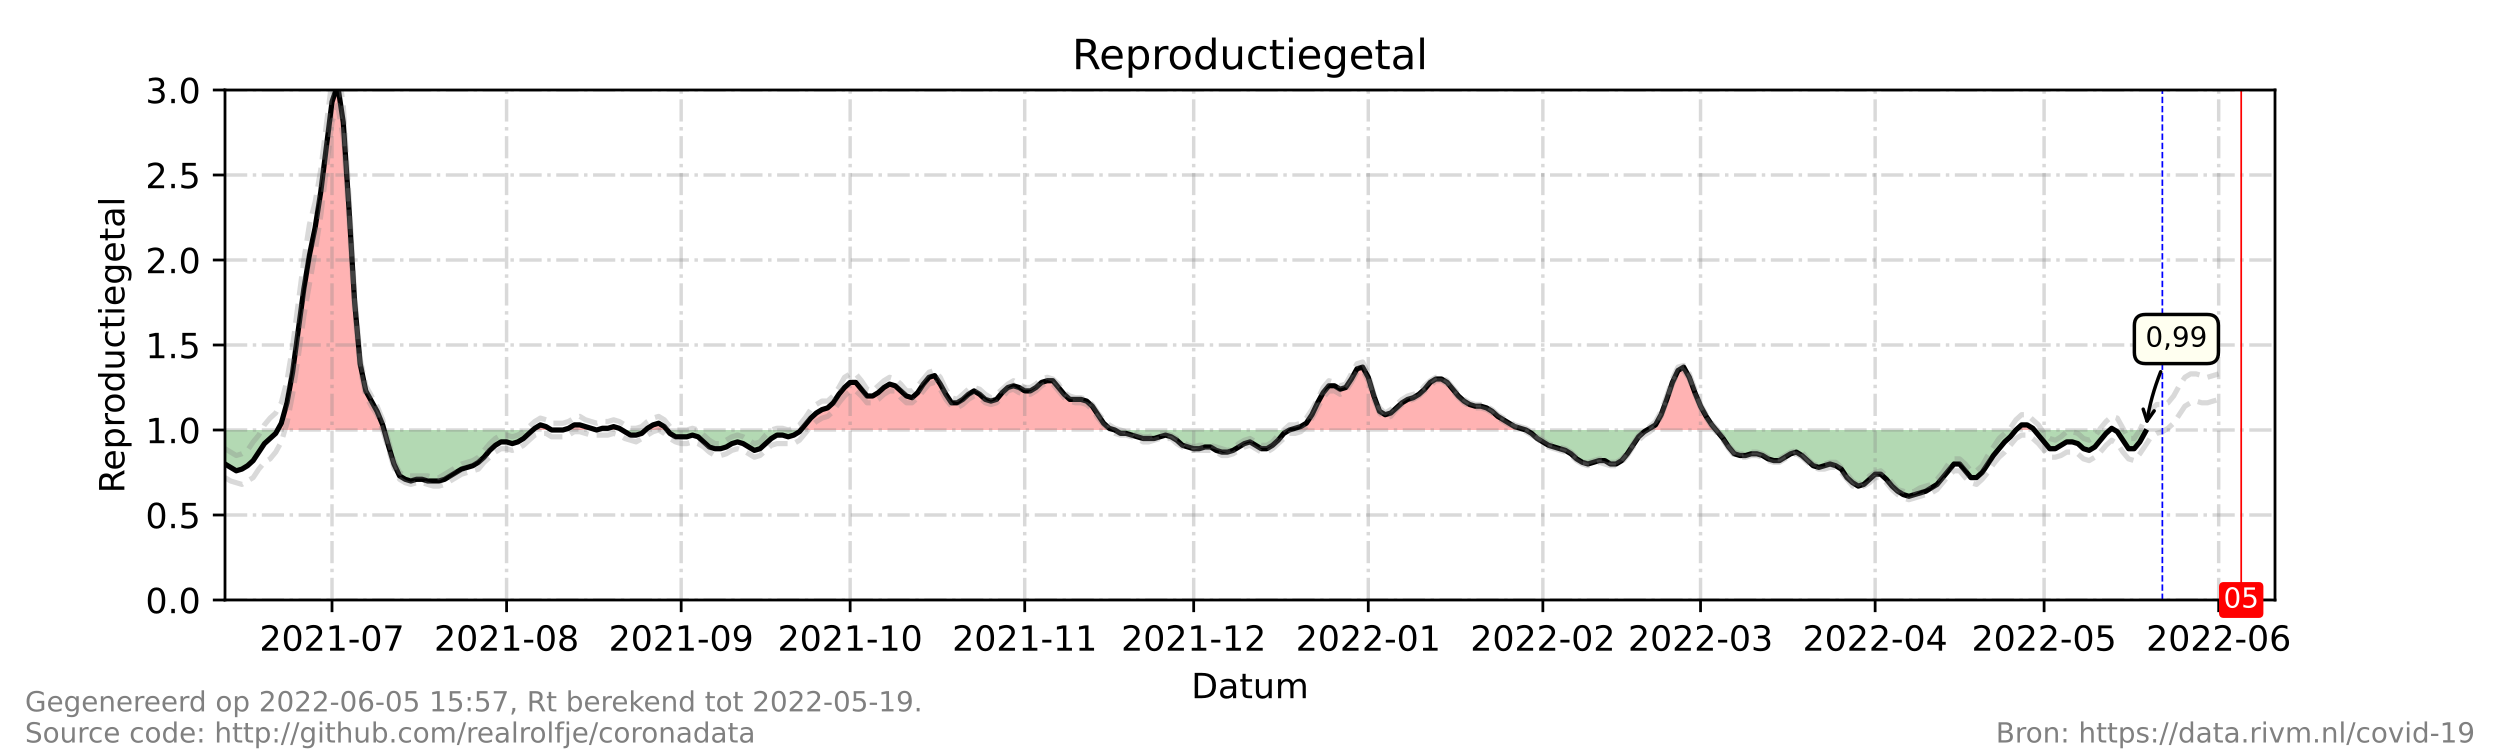 <?xml version="1.0" encoding="utf-8" standalone="no"?>
<!DOCTYPE svg PUBLIC "-//W3C//DTD SVG 1.1//EN"
  "http://www.w3.org/Graphics/SVG/1.1/DTD/svg11.dtd">
<!-- Created with matplotlib (https://matplotlib.org/) -->
<svg height="216pt" version="1.1" viewBox="0 0 720 216" width="720pt" xmlns="http://www.w3.org/2000/svg" xmlns:xlink="http://www.w3.org/1999/xlink">
 <defs>
  <style type="text/css">*{stroke-linecap:butt;stroke-linejoin:round;}</style>
 </defs>
 <g id="figure_1">
  <g id="patch_1">
   <path d="M 0 216 
L 720 216 
L 720 0 
L 0 0 
z
" style="fill:#ffffff;"/>
  </g>
  <g id="axes_1">
   <g id="patch_2">
    <path d="M 64.8 172.8 
L 655.2 172.8 
L 655.2 25.92 
L 64.8 25.92 
z
" style="fill:#ffffff;"/>
   </g>
   <g id="PolyCollection_1">
    <path clip-path="url(#pe495041be8)" d="M 79.938 123.84 
L 81.02 123.84 
L 82.642 123.84 
L 84.264 123.84 
L 85.886 123.84 
L 87.508 123.84 
L 89.13 123.84 
L 90.752 123.84 
L 92.374 123.84 
L 93.996 123.84 
L 95.618 123.84 
L 97.24 123.84 
L 98.862 123.84 
L 100.484 123.84 
L 102.105 123.84 
L 103.727 123.84 
L 105.349 123.84 
L 106.971 123.84 
L 108.593 123.84 
L 110.215 123.84 
L 110.621 123.84 
L 110.215 122.371 
L 108.593 118.454 
L 106.971 115.517 
L 105.349 112.579 
L 103.727 104.746 
L 102.105 86.63 
L 100.484 59.702 
L 98.862 35.222 
L 97.24 24.451 
L 95.618 29.347 
L 93.996 42.077 
L 92.374 55.296 
L 90.752 65.578 
L 89.13 73.411 
L 87.508 83.203 
L 85.886 95.443 
L 84.264 107.194 
L 82.642 116.006 
L 81.02 121.882 
z
" style="fill:#ff0000;fill-opacity:0.3;"/>
    <path clip-path="url(#pe495041be8)" d="M 153.468 123.84 
L 154.009 123.84 
L 155.631 123.84 
L 157.253 123.84 
L 158.875 123.84 
L 157.253 122.861 
L 155.631 122.371 
L 154.009 123.35 
z
" style="fill:#ff0000;fill-opacity:0.3;"/>
    <path clip-path="url(#pe495041be8)" d="M 162.119 123.84 
L 163.741 123.84 
L 165.363 123.84 
L 166.985 123.84 
L 168.607 123.84 
L 170.229 123.84 
L 171.851 123.84 
L 170.229 123.35 
L 168.607 122.861 
L 166.985 122.371 
L 165.363 122.371 
L 163.741 123.35 
z
" style="fill:#ff0000;fill-opacity:0.3;"/>
    <path clip-path="url(#pe495041be8)" d="M 171.851 123.84 
L 173.473 123.84 
L 175.095 123.84 
L 176.716 123.84 
L 178.338 123.84 
L 179.149 123.84 
L 178.338 123.35 
L 176.716 122.861 
L 175.095 123.35 
L 173.473 123.35 
z
" style="fill:#ff0000;fill-opacity:0.3;"/>
    <path clip-path="url(#pe495041be8)" d="M 185.908 123.84 
L 186.448 123.84 
L 188.07 123.84 
L 189.692 123.84 
L 191.314 123.84 
L 192.125 123.84 
L 191.314 122.861 
L 189.692 121.882 
L 188.07 122.371 
L 186.448 123.35 
z
" style="fill:#ff0000;fill-opacity:0.3;"/>
    <path clip-path="url(#pe495041be8)" d="M 230.647 123.84 
L 231.864 123.84 
L 233.486 123.84 
L 235.108 123.84 
L 236.73 123.84 
L 238.352 123.84 
L 239.974 123.84 
L 241.596 123.84 
L 243.218 123.84 
L 244.84 123.84 
L 246.462 123.84 
L 248.084 123.84 
L 249.705 123.84 
L 251.327 123.84 
L 252.949 123.84 
L 254.571 123.84 
L 256.193 123.84 
L 257.815 123.84 
L 259.437 123.84 
L 261.059 123.84 
L 262.681 123.84 
L 264.303 123.84 
L 265.925 123.84 
L 267.547 123.84 
L 269.169 123.84 
L 270.791 123.84 
L 272.413 123.84 
L 274.035 123.84 
L 275.657 123.84 
L 277.279 123.84 
L 278.901 123.84 
L 280.523 123.84 
L 282.145 123.84 
L 283.767 123.84 
L 285.389 123.84 
L 287.011 123.84 
L 288.633 123.84 
L 290.255 123.84 
L 291.877 123.84 
L 293.499 123.84 
L 295.121 123.84 
L 296.743 123.84 
L 298.365 123.84 
L 299.987 123.84 
L 301.609 123.84 
L 303.231 123.84 
L 304.853 123.84 
L 306.475 123.84 
L 308.097 123.84 
L 309.719 123.84 
L 311.341 123.84 
L 312.963 123.84 
L 314.585 123.84 
L 316.207 123.84 
L 317.829 123.84 
L 319.451 123.84 
L 321.073 123.84 
L 319.451 123.35 
L 317.829 121.882 
L 316.207 119.434 
L 314.585 116.986 
L 312.963 115.517 
L 311.341 115.027 
L 309.719 115.027 
L 308.097 115.027 
L 306.475 113.558 
L 304.853 111.6 
L 303.231 109.642 
L 301.609 109.642 
L 299.987 110.131 
L 298.365 111.6 
L 296.743 112.579 
L 295.121 112.579 
L 293.499 111.6 
L 291.877 111.11 
L 290.255 111.6 
L 288.633 113.069 
L 287.011 115.027 
L 285.389 115.517 
L 283.767 115.027 
L 282.145 113.558 
L 280.523 112.579 
L 278.901 113.558 
L 277.279 115.027 
L 275.657 116.006 
L 274.035 116.006 
L 272.413 113.558 
L 270.791 110.621 
L 269.169 108.173 
L 267.547 108.662 
L 265.925 110.621 
L 264.303 113.069 
L 262.681 114.538 
L 261.059 114.048 
L 259.437 112.579 
L 257.815 111.11 
L 256.193 110.621 
L 254.571 111.6 
L 252.949 113.069 
L 251.327 114.048 
L 249.705 114.048 
L 248.084 112.09 
L 246.462 110.131 
L 244.84 110.131 
L 243.218 111.6 
L 241.596 113.558 
L 239.974 116.006 
L 238.352 117.475 
L 236.73 117.965 
L 235.108 118.944 
L 233.486 120.413 
L 231.864 122.371 
z
" style="fill:#ff0000;fill-opacity:0.3;"/>
    <path clip-path="url(#pe495041be8)" d="M 371.354 123.84 
L 372.976 123.84 
L 374.598 123.84 
L 376.22 123.84 
L 377.842 123.84 
L 379.464 123.84 
L 381.086 123.84 
L 382.708 123.84 
L 384.33 123.84 
L 385.952 123.84 
L 387.574 123.84 
L 389.196 123.84 
L 390.818 123.84 
L 392.44 123.84 
L 394.062 123.84 
L 395.684 123.84 
L 397.305 123.84 
L 398.927 123.84 
L 400.549 123.84 
L 402.171 123.84 
L 403.793 123.84 
L 405.415 123.84 
L 407.037 123.84 
L 408.659 123.84 
L 410.281 123.84 
L 411.903 123.84 
L 413.525 123.84 
L 415.147 123.84 
L 416.769 123.84 
L 418.391 123.84 
L 420.013 123.84 
L 421.635 123.84 
L 423.257 123.84 
L 424.879 123.84 
L 426.501 123.84 
L 428.123 123.84 
L 429.745 123.84 
L 431.367 123.84 
L 432.989 123.84 
L 434.611 123.84 
L 436.233 123.84 
L 437.855 123.84 
L 439.477 123.84 
L 437.855 123.35 
L 436.233 122.861 
L 434.611 121.882 
L 432.989 120.902 
L 431.367 119.923 
L 429.745 118.454 
L 428.123 117.475 
L 426.501 116.986 
L 424.879 116.986 
L 423.257 116.496 
L 421.635 115.517 
L 420.013 114.048 
L 418.391 112.09 
L 416.769 110.131 
L 415.147 109.152 
L 413.525 109.152 
L 411.903 110.131 
L 410.281 112.09 
L 408.659 113.558 
L 407.037 114.538 
L 405.415 115.027 
L 403.793 116.006 
L 402.171 117.475 
L 400.549 118.944 
L 398.927 119.434 
L 397.305 118.454 
L 395.684 114.048 
L 394.062 108.662 
L 392.44 105.725 
L 390.818 106.214 
L 389.196 109.152 
L 387.574 111.6 
L 385.952 112.09 
L 384.33 111.11 
L 382.708 111.11 
L 381.086 113.069 
L 379.464 116.006 
L 377.842 119.434 
L 376.22 121.882 
L 374.598 122.861 
L 372.976 123.35 
z
" style="fill:#ff0000;fill-opacity:0.3;"/>
    <path clip-path="url(#pe495041be8)" d="M 474.349 123.84 
L 475.16 123.84 
L 476.782 123.84 
L 478.404 123.84 
L 480.026 123.84 
L 481.648 123.84 
L 483.27 123.84 
L 484.892 123.84 
L 486.514 123.84 
L 488.136 123.84 
L 489.758 123.84 
L 491.38 123.84 
L 493.002 123.84 
L 494.219 123.84 
L 493.002 122.371 
L 491.38 119.923 
L 489.758 116.986 
L 488.136 113.069 
L 486.514 108.662 
L 484.892 105.725 
L 483.27 106.704 
L 481.648 110.131 
L 480.026 115.027 
L 478.404 119.434 
L 476.782 122.371 
L 475.16 123.35 
z
" style="fill:#ff0000;fill-opacity:0.3;"/>
    <path clip-path="url(#pe495041be8)" d="M 580.589 123.84 
L 582.211 123.84 
L 583.833 123.84 
L 585.455 123.84 
L 585.86 123.84 
L 585.455 123.35 
L 583.833 122.371 
L 582.211 122.371 
z
" style="fill:#ff0000;fill-opacity:0.3;"/>
    <path clip-path="url(#pe495041be8)" d="M 607.622 123.84 
L 608.163 123.84 
L 608.974 123.84 
L 608.163 123.35 
z
" style="fill:#ff0000;fill-opacity:0.3;"/>
   </g>
   <g id="PolyCollection_2">
    <path clip-path="url(#pe495041be8)" d="M 64.8 123.84 
L 64.8 123.84 
L 66.422 123.84 
L 68.044 123.84 
L 69.666 123.84 
L 71.288 123.84 
L 72.91 123.84 
L 74.532 123.84 
L 76.154 123.84 
L 77.776 123.84 
L 79.398 123.84 
L 79.938 123.84 
L 79.398 124.819 
L 77.776 126.288 
L 76.154 127.757 
L 74.532 130.205 
L 72.91 132.653 
L 71.288 134.122 
L 69.666 135.101 
L 68.044 135.59 
L 66.422 134.611 
L 64.8 133.632 
z
" style="fill:#008000;fill-opacity:0.3;"/>
    <path clip-path="url(#pe495041be8)" d="M 110.621 123.84 
L 111.837 123.84 
L 113.459 123.84 
L 115.081 123.84 
L 116.703 123.84 
L 118.325 123.84 
L 119.947 123.84 
L 121.569 123.84 
L 123.191 123.84 
L 124.813 123.84 
L 126.435 123.84 
L 128.057 123.84 
L 129.679 123.84 
L 131.301 123.84 
L 132.923 123.84 
L 134.545 123.84 
L 136.167 123.84 
L 137.789 123.84 
L 139.411 123.84 
L 141.033 123.84 
L 142.655 123.84 
L 144.277 123.84 
L 145.899 123.84 
L 147.521 123.84 
L 149.143 123.84 
L 150.765 123.84 
L 152.387 123.84 
L 153.468 123.84 
L 152.387 124.819 
L 150.765 126.288 
L 149.143 127.267 
L 147.521 127.757 
L 145.899 127.267 
L 144.277 127.267 
L 142.655 128.246 
L 141.033 129.715 
L 139.411 131.674 
L 137.789 133.142 
L 136.167 134.122 
L 134.545 134.611 
L 132.923 135.101 
L 131.301 136.08 
L 129.679 137.059 
L 128.057 138.038 
L 126.435 138.528 
L 124.813 138.528 
L 123.191 138.528 
L 121.569 138.038 
L 119.947 138.038 
L 118.325 138.528 
L 116.703 138.038 
L 115.081 137.059 
L 113.459 133.632 
L 111.837 128.246 
z
" style="fill:#008000;fill-opacity:0.3;"/>
    <path clip-path="url(#pe495041be8)" d="M 158.875 123.84 
L 158.875 123.84 
L 160.497 123.84 
L 162.119 123.84 
L 162.119 123.84 
L 162.119 123.84 
L 160.497 123.84 
L 158.875 123.84 
z
" style="fill:#008000;fill-opacity:0.3;"/>
    <path clip-path="url(#pe495041be8)" d="M 171.851 123.84 
L 171.851 123.84 
L 171.851 123.84 
L 171.851 123.84 
z
" style="fill:#008000;fill-opacity:0.3;"/>
    <path clip-path="url(#pe495041be8)" d="M 179.149 123.84 
L 179.96 123.84 
L 181.582 123.84 
L 183.204 123.84 
L 184.826 123.84 
L 185.908 123.84 
L 184.826 124.819 
L 183.204 125.309 
L 181.582 125.309 
L 179.96 124.33 
z
" style="fill:#008000;fill-opacity:0.3;"/>
    <path clip-path="url(#pe495041be8)" d="M 192.125 123.84 
L 192.936 123.84 
L 194.558 123.84 
L 196.18 123.84 
L 197.802 123.84 
L 199.424 123.84 
L 201.046 123.84 
L 202.668 123.84 
L 204.29 123.84 
L 205.912 123.84 
L 207.534 123.84 
L 209.156 123.84 
L 210.778 123.84 
L 212.4 123.84 
L 214.022 123.84 
L 215.644 123.84 
L 217.266 123.84 
L 218.888 123.84 
L 220.51 123.84 
L 222.132 123.84 
L 223.754 123.84 
L 225.376 123.84 
L 226.998 123.84 
L 228.62 123.84 
L 230.242 123.84 
L 230.647 123.84 
L 230.242 124.33 
L 228.62 125.309 
L 226.998 125.798 
L 225.376 125.309 
L 223.754 125.309 
L 222.132 126.288 
L 220.51 127.757 
L 218.888 129.226 
L 217.266 129.715 
L 215.644 128.736 
L 214.022 127.757 
L 212.4 127.267 
L 210.778 127.757 
L 209.156 128.736 
L 207.534 129.226 
L 205.912 129.226 
L 204.29 128.736 
L 202.668 127.267 
L 201.046 125.798 
L 199.424 125.309 
L 197.802 125.798 
L 196.18 125.798 
L 194.558 125.798 
L 192.936 124.819 
z
" style="fill:#008000;fill-opacity:0.3;"/>
    <path clip-path="url(#pe495041be8)" d="M 321.073 123.84 
L 321.073 123.84 
L 322.695 123.84 
L 324.316 123.84 
L 325.938 123.84 
L 327.56 123.84 
L 329.182 123.84 
L 330.804 123.84 
L 332.426 123.84 
L 334.048 123.84 
L 335.67 123.84 
L 337.292 123.84 
L 338.914 123.84 
L 340.536 123.84 
L 342.158 123.84 
L 343.78 123.84 
L 345.402 123.84 
L 347.024 123.84 
L 348.646 123.84 
L 350.268 123.84 
L 351.89 123.84 
L 353.512 123.84 
L 355.134 123.84 
L 356.756 123.84 
L 358.378 123.84 
L 360 123.84 
L 361.622 123.84 
L 363.244 123.84 
L 364.866 123.84 
L 366.488 123.84 
L 368.11 123.84 
L 369.732 123.84 
L 371.354 123.84 
L 371.354 123.84 
L 371.354 123.84 
L 369.732 124.819 
L 368.11 126.778 
L 366.488 128.246 
L 364.866 129.226 
L 363.244 129.226 
L 361.622 128.246 
L 360 127.267 
L 358.378 127.757 
L 356.756 128.736 
L 355.134 129.715 
L 353.512 130.205 
L 351.89 130.205 
L 350.268 129.715 
L 348.646 128.736 
L 347.024 128.736 
L 345.402 129.226 
L 343.78 129.226 
L 342.158 128.736 
L 340.536 128.246 
L 338.914 126.778 
L 337.292 125.798 
L 335.67 125.309 
L 334.048 125.798 
L 332.426 126.288 
L 330.804 126.288 
L 329.182 126.288 
L 327.56 125.798 
L 325.938 125.309 
L 324.316 124.819 
L 322.695 124.819 
L 321.073 123.84 
z
" style="fill:#008000;fill-opacity:0.3;"/>
    <path clip-path="url(#pe495041be8)" d="M 439.477 123.84 
L 439.477 123.84 
L 441.099 123.84 
L 442.721 123.84 
L 444.343 123.84 
L 445.965 123.84 
L 447.587 123.84 
L 449.209 123.84 
L 450.831 123.84 
L 452.453 123.84 
L 454.075 123.84 
L 455.697 123.84 
L 457.319 123.84 
L 458.941 123.84 
L 460.563 123.84 
L 462.185 123.84 
L 463.807 123.84 
L 465.429 123.84 
L 467.051 123.84 
L 468.673 123.84 
L 470.295 123.84 
L 471.916 123.84 
L 473.538 123.84 
L 474.349 123.84 
L 473.538 124.33 
L 471.916 125.798 
L 470.295 128.246 
L 468.673 130.694 
L 467.051 132.653 
L 465.429 133.632 
L 463.807 133.632 
L 462.185 132.653 
L 460.563 132.653 
L 458.941 133.142 
L 457.319 133.632 
L 455.697 133.142 
L 454.075 132.163 
L 452.453 130.694 
L 450.831 129.715 
L 449.209 129.226 
L 447.587 128.736 
L 445.965 128.246 
L 444.343 127.267 
L 442.721 126.288 
L 441.099 124.819 
L 439.477 123.84 
z
" style="fill:#008000;fill-opacity:0.3;"/>
    <path clip-path="url(#pe495041be8)" d="M 494.219 123.84 
L 494.624 123.84 
L 496.246 123.84 
L 497.868 123.84 
L 499.49 123.84 
L 501.112 123.84 
L 502.734 123.84 
L 504.356 123.84 
L 505.978 123.84 
L 507.6 123.84 
L 509.222 123.84 
L 510.844 123.84 
L 512.466 123.84 
L 514.088 123.84 
L 515.71 123.84 
L 517.332 123.84 
L 518.954 123.84 
L 520.576 123.84 
L 522.198 123.84 
L 523.82 123.84 
L 525.442 123.84 
L 527.064 123.84 
L 528.686 123.84 
L 530.308 123.84 
L 531.93 123.84 
L 533.552 123.84 
L 535.174 123.84 
L 536.796 123.84 
L 538.418 123.84 
L 540.04 123.84 
L 541.662 123.84 
L 543.284 123.84 
L 544.905 123.84 
L 546.527 123.84 
L 548.149 123.84 
L 549.771 123.84 
L 551.393 123.84 
L 553.015 123.84 
L 554.637 123.84 
L 556.259 123.84 
L 557.881 123.84 
L 559.503 123.84 
L 561.125 123.84 
L 562.747 123.84 
L 564.369 123.84 
L 565.991 123.84 
L 567.613 123.84 
L 569.235 123.84 
L 570.857 123.84 
L 572.479 123.84 
L 574.101 123.84 
L 575.723 123.84 
L 577.345 123.84 
L 578.967 123.84 
L 580.589 123.84 
L 580.589 123.84 
L 580.589 123.84 
L 578.967 125.798 
L 577.345 127.267 
L 575.723 129.226 
L 574.101 131.184 
L 572.479 133.632 
L 570.857 136.08 
L 569.235 137.549 
L 567.613 137.549 
L 565.991 135.59 
L 564.369 133.632 
L 562.747 133.632 
L 561.125 135.59 
L 559.503 137.549 
L 557.881 139.507 
L 556.259 140.486 
L 554.637 141.466 
L 553.015 141.955 
L 551.393 142.445 
L 549.771 142.934 
L 548.149 142.445 
L 546.527 141.466 
L 544.905 139.997 
L 543.284 138.038 
L 541.662 136.57 
L 540.04 136.57 
L 538.418 138.038 
L 536.796 139.507 
L 535.174 139.997 
L 533.552 139.018 
L 531.93 137.549 
L 530.308 135.101 
L 528.686 134.122 
L 527.064 133.632 
L 525.442 134.122 
L 523.82 134.611 
L 522.198 134.122 
L 520.576 132.653 
L 518.954 131.184 
L 517.332 130.205 
L 515.71 130.694 
L 514.088 131.674 
L 512.466 132.653 
L 510.844 132.653 
L 509.222 132.163 
L 507.6 131.184 
L 505.978 130.694 
L 504.356 130.694 
L 502.734 131.184 
L 501.112 131.184 
L 499.49 130.694 
L 497.868 128.736 
L 496.246 126.288 
L 494.624 124.33 
z
" style="fill:#008000;fill-opacity:0.3;"/>
    <path clip-path="url(#pe495041be8)" d="M 585.86 123.84 
L 587.077 123.84 
L 588.699 123.84 
L 590.321 123.84 
L 591.943 123.84 
L 593.565 123.84 
L 595.187 123.84 
L 596.809 123.84 
L 598.431 123.84 
L 600.053 123.84 
L 601.675 123.84 
L 603.297 123.84 
L 604.919 123.84 
L 606.541 123.84 
L 607.622 123.84 
L 606.541 124.819 
L 604.919 126.778 
L 603.297 128.736 
L 601.675 129.715 
L 600.053 129.226 
L 598.431 127.757 
L 596.809 127.267 
L 595.187 127.267 
L 593.565 128.246 
L 591.943 129.226 
L 590.321 129.226 
L 588.699 127.267 
L 587.077 125.309 
z
" style="fill:#008000;fill-opacity:0.3;"/>
    <path clip-path="url(#pe495041be8)" d="M 608.974 123.84 
L 609.785 123.84 
L 611.407 123.84 
L 613.029 123.84 
L 614.651 123.84 
L 616.273 123.84 
L 617.895 123.84 
L 617.895 123.84 
L 617.895 124.33 
L 616.273 127.267 
L 614.651 129.226 
L 613.029 129.226 
L 611.407 126.778 
L 609.785 124.33 
z
" style="fill:#008000;fill-opacity:0.3;"/>
   </g>
   <g id="matplotlib.axis_1">
    <g id="xtick_1">
     <g id="line2d_1">
      <path clip-path="url(#pe495041be8)" d="M 95.618 172.8 
L 95.618 25.92 
" style="fill:none;stroke:#808080;stroke-dasharray:6.4,1.6,1,1.6;stroke-dashoffset:0;stroke-opacity:0.3;"/>
     </g>
     <g id="line2d_2">
      <defs>
       <path d="M 0 0 
L 0 3.5 
" id="mc54d59d58a" style="stroke:#000000;stroke-width:0.8;"/>
      </defs>
      <g>
       <use style="stroke:#000000;stroke-width:0.8;" x="95.618" xlink:href="#mc54d59d58a" y="172.8"/>
      </g>
     </g>
     <g id="text_1">
      <!-- 2021-07 -->
      <g transform="translate(74.726 187.398)scale(0.1 -0.1)">
       <defs>
        <path d="M 19.188 8.297 
L 53.609 8.297 
L 53.609 0 
L 7.328 0 
L 7.328 8.297 
Q 12.938 14.109 22.625 23.891 
Q 32.328 33.688 34.812 36.531 
Q 39.547 41.844 41.422 45.531 
Q 43.312 49.219 43.312 52.781 
Q 43.312 58.594 39.234 62.25 
Q 35.156 65.922 28.609 65.922 
Q 23.969 65.922 18.812 64.312 
Q 13.672 62.703 7.812 59.422 
L 7.812 69.391 
Q 13.766 71.781 18.938 73 
Q 24.125 74.219 28.422 74.219 
Q 39.75 74.219 46.484 68.547 
Q 53.219 62.891 53.219 53.422 
Q 53.219 48.922 51.531 44.891 
Q 49.859 40.875 45.406 35.406 
Q 44.188 33.984 37.641 27.219 
Q 31.109 20.453 19.188 8.297 
z
" id="DejaVuSans-50"/>
        <path d="M 31.781 66.406 
Q 24.172 66.406 20.328 58.906 
Q 16.5 51.422 16.5 36.375 
Q 16.5 21.391 20.328 13.891 
Q 24.172 6.391 31.781 6.391 
Q 39.453 6.391 43.281 13.891 
Q 47.125 21.391 47.125 36.375 
Q 47.125 51.422 43.281 58.906 
Q 39.453 66.406 31.781 66.406 
z
M 31.781 74.219 
Q 44.047 74.219 50.516 64.516 
Q 56.984 54.828 56.984 36.375 
Q 56.984 17.969 50.516 8.266 
Q 44.047 -1.422 31.781 -1.422 
Q 19.531 -1.422 13.062 8.266 
Q 6.594 17.969 6.594 36.375 
Q 6.594 54.828 13.062 64.516 
Q 19.531 74.219 31.781 74.219 
z
" id="DejaVuSans-48"/>
        <path d="M 12.406 8.297 
L 28.516 8.297 
L 28.516 63.922 
L 10.984 60.406 
L 10.984 69.391 
L 28.422 72.906 
L 38.281 72.906 
L 38.281 8.297 
L 54.391 8.297 
L 54.391 0 
L 12.406 0 
z
" id="DejaVuSans-49"/>
        <path d="M 4.891 31.391 
L 31.203 31.391 
L 31.203 23.391 
L 4.891 23.391 
z
" id="DejaVuSans-45"/>
        <path d="M 8.203 72.906 
L 55.078 72.906 
L 55.078 68.703 
L 28.609 0 
L 18.312 0 
L 43.219 64.594 
L 8.203 64.594 
z
" id="DejaVuSans-55"/>
       </defs>
       <use xlink:href="#DejaVuSans-50"/>
       <use x="63.623" xlink:href="#DejaVuSans-48"/>
       <use x="127.246" xlink:href="#DejaVuSans-50"/>
       <use x="190.869" xlink:href="#DejaVuSans-49"/>
       <use x="254.492" xlink:href="#DejaVuSans-45"/>
       <use x="290.576" xlink:href="#DejaVuSans-48"/>
       <use x="354.199" xlink:href="#DejaVuSans-55"/>
      </g>
     </g>
    </g>
    <g id="xtick_2">
     <g id="line2d_3">
      <path clip-path="url(#pe495041be8)" d="M 145.899 172.8 
L 145.899 25.92 
" style="fill:none;stroke:#808080;stroke-dasharray:6.4,1.6,1,1.6;stroke-dashoffset:0;stroke-opacity:0.3;"/>
     </g>
     <g id="line2d_4">
      <g>
       <use style="stroke:#000000;stroke-width:0.8;" x="145.899" xlink:href="#mc54d59d58a" y="172.8"/>
      </g>
     </g>
     <g id="text_2">
      <!-- 2021-08 -->
      <g transform="translate(125.007 187.398)scale(0.1 -0.1)">
       <defs>
        <path d="M 31.781 34.625 
Q 24.75 34.625 20.719 30.859 
Q 16.703 27.094 16.703 20.516 
Q 16.703 13.922 20.719 10.156 
Q 24.75 6.391 31.781 6.391 
Q 38.812 6.391 42.859 10.172 
Q 46.922 13.969 46.922 20.516 
Q 46.922 27.094 42.891 30.859 
Q 38.875 34.625 31.781 34.625 
z
M 21.922 38.812 
Q 15.578 40.375 12.031 44.719 
Q 8.5 49.078 8.5 55.328 
Q 8.5 64.062 14.719 69.141 
Q 20.953 74.219 31.781 74.219 
Q 42.672 74.219 48.875 69.141 
Q 55.078 64.062 55.078 55.328 
Q 55.078 49.078 51.531 44.719 
Q 48 40.375 41.703 38.812 
Q 48.828 37.156 52.797 32.312 
Q 56.781 27.484 56.781 20.516 
Q 56.781 9.906 50.312 4.234 
Q 43.844 -1.422 31.781 -1.422 
Q 19.734 -1.422 13.25 4.234 
Q 6.781 9.906 6.781 20.516 
Q 6.781 27.484 10.781 32.312 
Q 14.797 37.156 21.922 38.812 
z
M 18.312 54.391 
Q 18.312 48.734 21.844 45.562 
Q 25.391 42.391 31.781 42.391 
Q 38.141 42.391 41.719 45.562 
Q 45.312 48.734 45.312 54.391 
Q 45.312 60.062 41.719 63.234 
Q 38.141 66.406 31.781 66.406 
Q 25.391 66.406 21.844 63.234 
Q 18.312 60.062 18.312 54.391 
z
" id="DejaVuSans-56"/>
       </defs>
       <use xlink:href="#DejaVuSans-50"/>
       <use x="63.623" xlink:href="#DejaVuSans-48"/>
       <use x="127.246" xlink:href="#DejaVuSans-50"/>
       <use x="190.869" xlink:href="#DejaVuSans-49"/>
       <use x="254.492" xlink:href="#DejaVuSans-45"/>
       <use x="290.576" xlink:href="#DejaVuSans-48"/>
       <use x="354.199" xlink:href="#DejaVuSans-56"/>
      </g>
     </g>
    </g>
    <g id="xtick_3">
     <g id="line2d_5">
      <path clip-path="url(#pe495041be8)" d="M 196.18 172.8 
L 196.18 25.92 
" style="fill:none;stroke:#808080;stroke-dasharray:6.4,1.6,1,1.6;stroke-dashoffset:0;stroke-opacity:0.3;"/>
     </g>
     <g id="line2d_6">
      <g>
       <use style="stroke:#000000;stroke-width:0.8;" x="196.18" xlink:href="#mc54d59d58a" y="172.8"/>
      </g>
     </g>
     <g id="text_3">
      <!-- 2021-09 -->
      <g transform="translate(175.289 187.398)scale(0.1 -0.1)">
       <defs>
        <path d="M 10.984 1.516 
L 10.984 10.5 
Q 14.703 8.734 18.5 7.812 
Q 22.312 6.891 25.984 6.891 
Q 35.75 6.891 40.891 13.453 
Q 46.047 20.016 46.781 33.406 
Q 43.953 29.203 39.594 26.953 
Q 35.25 24.703 29.984 24.703 
Q 19.047 24.703 12.672 31.312 
Q 6.297 37.938 6.297 49.422 
Q 6.297 60.641 12.938 67.422 
Q 19.578 74.219 30.609 74.219 
Q 43.266 74.219 49.922 64.516 
Q 56.594 54.828 56.594 36.375 
Q 56.594 19.141 48.406 8.859 
Q 40.234 -1.422 26.422 -1.422 
Q 22.703 -1.422 18.891 -0.688 
Q 15.094 0.047 10.984 1.516 
z
M 30.609 32.422 
Q 37.25 32.422 41.125 36.953 
Q 45.016 41.5 45.016 49.422 
Q 45.016 57.281 41.125 61.844 
Q 37.25 66.406 30.609 66.406 
Q 23.969 66.406 20.094 61.844 
Q 16.219 57.281 16.219 49.422 
Q 16.219 41.5 20.094 36.953 
Q 23.969 32.422 30.609 32.422 
z
" id="DejaVuSans-57"/>
       </defs>
       <use xlink:href="#DejaVuSans-50"/>
       <use x="63.623" xlink:href="#DejaVuSans-48"/>
       <use x="127.246" xlink:href="#DejaVuSans-50"/>
       <use x="190.869" xlink:href="#DejaVuSans-49"/>
       <use x="254.492" xlink:href="#DejaVuSans-45"/>
       <use x="290.576" xlink:href="#DejaVuSans-48"/>
       <use x="354.199" xlink:href="#DejaVuSans-57"/>
      </g>
     </g>
    </g>
    <g id="xtick_4">
     <g id="line2d_7">
      <path clip-path="url(#pe495041be8)" d="M 244.84 172.8 
L 244.84 25.92 
" style="fill:none;stroke:#808080;stroke-dasharray:6.4,1.6,1,1.6;stroke-dashoffset:0;stroke-opacity:0.3;"/>
     </g>
     <g id="line2d_8">
      <g>
       <use style="stroke:#000000;stroke-width:0.8;" x="244.84" xlink:href="#mc54d59d58a" y="172.8"/>
      </g>
     </g>
     <g id="text_4">
      <!-- 2021-10 -->
      <g transform="translate(223.948 187.398)scale(0.1 -0.1)">
       <use xlink:href="#DejaVuSans-50"/>
       <use x="63.623" xlink:href="#DejaVuSans-48"/>
       <use x="127.246" xlink:href="#DejaVuSans-50"/>
       <use x="190.869" xlink:href="#DejaVuSans-49"/>
       <use x="254.492" xlink:href="#DejaVuSans-45"/>
       <use x="290.576" xlink:href="#DejaVuSans-49"/>
       <use x="354.199" xlink:href="#DejaVuSans-48"/>
      </g>
     </g>
    </g>
    <g id="xtick_5">
     <g id="line2d_9">
      <path clip-path="url(#pe495041be8)" d="M 295.121 172.8 
L 295.121 25.92 
" style="fill:none;stroke:#808080;stroke-dasharray:6.4,1.6,1,1.6;stroke-dashoffset:0;stroke-opacity:0.3;"/>
     </g>
     <g id="line2d_10">
      <g>
       <use style="stroke:#000000;stroke-width:0.8;" x="295.121" xlink:href="#mc54d59d58a" y="172.8"/>
      </g>
     </g>
     <g id="text_5">
      <!-- 2021-11 -->
      <g transform="translate(274.229 187.398)scale(0.1 -0.1)">
       <use xlink:href="#DejaVuSans-50"/>
       <use x="63.623" xlink:href="#DejaVuSans-48"/>
       <use x="127.246" xlink:href="#DejaVuSans-50"/>
       <use x="190.869" xlink:href="#DejaVuSans-49"/>
       <use x="254.492" xlink:href="#DejaVuSans-45"/>
       <use x="290.576" xlink:href="#DejaVuSans-49"/>
       <use x="354.199" xlink:href="#DejaVuSans-49"/>
      </g>
     </g>
    </g>
    <g id="xtick_6">
     <g id="line2d_11">
      <path clip-path="url(#pe495041be8)" d="M 343.78 172.8 
L 343.78 25.92 
" style="fill:none;stroke:#808080;stroke-dasharray:6.4,1.6,1,1.6;stroke-dashoffset:0;stroke-opacity:0.3;"/>
     </g>
     <g id="line2d_12">
      <g>
       <use style="stroke:#000000;stroke-width:0.8;" x="343.78" xlink:href="#mc54d59d58a" y="172.8"/>
      </g>
     </g>
     <g id="text_6">
      <!-- 2021-12 -->
      <g transform="translate(322.889 187.398)scale(0.1 -0.1)">
       <use xlink:href="#DejaVuSans-50"/>
       <use x="63.623" xlink:href="#DejaVuSans-48"/>
       <use x="127.246" xlink:href="#DejaVuSans-50"/>
       <use x="190.869" xlink:href="#DejaVuSans-49"/>
       <use x="254.492" xlink:href="#DejaVuSans-45"/>
       <use x="290.576" xlink:href="#DejaVuSans-49"/>
       <use x="354.199" xlink:href="#DejaVuSans-50"/>
      </g>
     </g>
    </g>
    <g id="xtick_7">
     <g id="line2d_13">
      <path clip-path="url(#pe495041be8)" d="M 394.062 172.8 
L 394.062 25.92 
" style="fill:none;stroke:#808080;stroke-dasharray:6.4,1.6,1,1.6;stroke-dashoffset:0;stroke-opacity:0.3;"/>
     </g>
     <g id="line2d_14">
      <g>
       <use style="stroke:#000000;stroke-width:0.8;" x="394.062" xlink:href="#mc54d59d58a" y="172.8"/>
      </g>
     </g>
     <g id="text_7">
      <!-- 2022-01 -->
      <g transform="translate(373.17 187.398)scale(0.1 -0.1)">
       <use xlink:href="#DejaVuSans-50"/>
       <use x="63.623" xlink:href="#DejaVuSans-48"/>
       <use x="127.246" xlink:href="#DejaVuSans-50"/>
       <use x="190.869" xlink:href="#DejaVuSans-50"/>
       <use x="254.492" xlink:href="#DejaVuSans-45"/>
       <use x="290.576" xlink:href="#DejaVuSans-48"/>
       <use x="354.199" xlink:href="#DejaVuSans-49"/>
      </g>
     </g>
    </g>
    <g id="xtick_8">
     <g id="line2d_15">
      <path clip-path="url(#pe495041be8)" d="M 444.343 172.8 
L 444.343 25.92 
" style="fill:none;stroke:#808080;stroke-dasharray:6.4,1.6,1,1.6;stroke-dashoffset:0;stroke-opacity:0.3;"/>
     </g>
     <g id="line2d_16">
      <g>
       <use style="stroke:#000000;stroke-width:0.8;" x="444.343" xlink:href="#mc54d59d58a" y="172.8"/>
      </g>
     </g>
     <g id="text_8">
      <!-- 2022-02 -->
      <g transform="translate(423.451 187.398)scale(0.1 -0.1)">
       <use xlink:href="#DejaVuSans-50"/>
       <use x="63.623" xlink:href="#DejaVuSans-48"/>
       <use x="127.246" xlink:href="#DejaVuSans-50"/>
       <use x="190.869" xlink:href="#DejaVuSans-50"/>
       <use x="254.492" xlink:href="#DejaVuSans-45"/>
       <use x="290.576" xlink:href="#DejaVuSans-48"/>
       <use x="354.199" xlink:href="#DejaVuSans-50"/>
      </g>
     </g>
    </g>
    <g id="xtick_9">
     <g id="line2d_17">
      <path clip-path="url(#pe495041be8)" d="M 489.758 172.8 
L 489.758 25.92 
" style="fill:none;stroke:#808080;stroke-dasharray:6.4,1.6,1,1.6;stroke-dashoffset:0;stroke-opacity:0.3;"/>
     </g>
     <g id="line2d_18">
      <g>
       <use style="stroke:#000000;stroke-width:0.8;" x="489.758" xlink:href="#mc54d59d58a" y="172.8"/>
      </g>
     </g>
     <g id="text_9">
      <!-- 2022-03 -->
      <g transform="translate(468.867 187.398)scale(0.1 -0.1)">
       <defs>
        <path d="M 40.578 39.312 
Q 47.656 37.797 51.625 33 
Q 55.609 28.219 55.609 21.188 
Q 55.609 10.406 48.188 4.484 
Q 40.766 -1.422 27.094 -1.422 
Q 22.516 -1.422 17.656 -0.516 
Q 12.797 0.391 7.625 2.203 
L 7.625 11.719 
Q 11.719 9.328 16.594 8.109 
Q 21.484 6.891 26.812 6.891 
Q 36.078 6.891 40.938 10.547 
Q 45.797 14.203 45.797 21.188 
Q 45.797 27.641 41.281 31.266 
Q 36.766 34.906 28.719 34.906 
L 20.219 34.906 
L 20.219 43.016 
L 29.109 43.016 
Q 36.375 43.016 40.234 45.922 
Q 44.094 48.828 44.094 54.297 
Q 44.094 59.906 40.109 62.906 
Q 36.141 65.922 28.719 65.922 
Q 24.656 65.922 20.016 65.031 
Q 15.375 64.156 9.812 62.312 
L 9.812 71.094 
Q 15.438 72.656 20.344 73.438 
Q 25.25 74.219 29.594 74.219 
Q 40.828 74.219 47.359 69.109 
Q 53.906 64.016 53.906 55.328 
Q 53.906 49.266 50.438 45.094 
Q 46.969 40.922 40.578 39.312 
z
" id="DejaVuSans-51"/>
       </defs>
       <use xlink:href="#DejaVuSans-50"/>
       <use x="63.623" xlink:href="#DejaVuSans-48"/>
       <use x="127.246" xlink:href="#DejaVuSans-50"/>
       <use x="190.869" xlink:href="#DejaVuSans-50"/>
       <use x="254.492" xlink:href="#DejaVuSans-45"/>
       <use x="290.576" xlink:href="#DejaVuSans-48"/>
       <use x="354.199" xlink:href="#DejaVuSans-51"/>
      </g>
     </g>
    </g>
    <g id="xtick_10">
     <g id="line2d_19">
      <path clip-path="url(#pe495041be8)" d="M 540.04 172.8 
L 540.04 25.92 
" style="fill:none;stroke:#808080;stroke-dasharray:6.4,1.6,1,1.6;stroke-dashoffset:0;stroke-opacity:0.3;"/>
     </g>
     <g id="line2d_20">
      <g>
       <use style="stroke:#000000;stroke-width:0.8;" x="540.04" xlink:href="#mc54d59d58a" y="172.8"/>
      </g>
     </g>
     <g id="text_10">
      <!-- 2022-04 -->
      <g transform="translate(519.148 187.398)scale(0.1 -0.1)">
       <defs>
        <path d="M 37.797 64.312 
L 12.891 25.391 
L 37.797 25.391 
z
M 35.203 72.906 
L 47.609 72.906 
L 47.609 25.391 
L 58.016 25.391 
L 58.016 17.188 
L 47.609 17.188 
L 47.609 0 
L 37.797 0 
L 37.797 17.188 
L 4.891 17.188 
L 4.891 26.703 
z
" id="DejaVuSans-52"/>
       </defs>
       <use xlink:href="#DejaVuSans-50"/>
       <use x="63.623" xlink:href="#DejaVuSans-48"/>
       <use x="127.246" xlink:href="#DejaVuSans-50"/>
       <use x="190.869" xlink:href="#DejaVuSans-50"/>
       <use x="254.492" xlink:href="#DejaVuSans-45"/>
       <use x="290.576" xlink:href="#DejaVuSans-48"/>
       <use x="354.199" xlink:href="#DejaVuSans-52"/>
      </g>
     </g>
    </g>
    <g id="xtick_11">
     <g id="line2d_21">
      <path clip-path="url(#pe495041be8)" d="M 588.699 172.8 
L 588.699 25.92 
" style="fill:none;stroke:#808080;stroke-dasharray:6.4,1.6,1,1.6;stroke-dashoffset:0;stroke-opacity:0.3;"/>
     </g>
     <g id="line2d_22">
      <g>
       <use style="stroke:#000000;stroke-width:0.8;" x="588.699" xlink:href="#mc54d59d58a" y="172.8"/>
      </g>
     </g>
     <g id="text_11">
      <!-- 2022-05 -->
      <g transform="translate(567.807 187.398)scale(0.1 -0.1)">
       <defs>
        <path d="M 10.797 72.906 
L 49.516 72.906 
L 49.516 64.594 
L 19.828 64.594 
L 19.828 46.734 
Q 21.969 47.469 24.109 47.828 
Q 26.266 48.188 28.422 48.188 
Q 40.625 48.188 47.75 41.5 
Q 54.891 34.812 54.891 23.391 
Q 54.891 11.625 47.562 5.094 
Q 40.234 -1.422 26.906 -1.422 
Q 22.312 -1.422 17.547 -0.641 
Q 12.797 0.141 7.719 1.703 
L 7.719 11.625 
Q 12.109 9.234 16.797 8.062 
Q 21.484 6.891 26.703 6.891 
Q 35.156 6.891 40.078 11.328 
Q 45.016 15.766 45.016 23.391 
Q 45.016 31 40.078 35.438 
Q 35.156 39.891 26.703 39.891 
Q 22.75 39.891 18.812 39.016 
Q 14.891 38.141 10.797 36.281 
z
" id="DejaVuSans-53"/>
       </defs>
       <use xlink:href="#DejaVuSans-50"/>
       <use x="63.623" xlink:href="#DejaVuSans-48"/>
       <use x="127.246" xlink:href="#DejaVuSans-50"/>
       <use x="190.869" xlink:href="#DejaVuSans-50"/>
       <use x="254.492" xlink:href="#DejaVuSans-45"/>
       <use x="290.576" xlink:href="#DejaVuSans-48"/>
       <use x="354.199" xlink:href="#DejaVuSans-53"/>
      </g>
     </g>
    </g>
    <g id="xtick_12">
     <g id="line2d_23">
      <path clip-path="url(#pe495041be8)" d="M 638.98 172.8 
L 638.98 25.92 
" style="fill:none;stroke:#808080;stroke-dasharray:6.4,1.6,1,1.6;stroke-dashoffset:0;stroke-opacity:0.3;"/>
     </g>
     <g id="line2d_24">
      <g>
       <use style="stroke:#000000;stroke-width:0.8;" x="638.98" xlink:href="#mc54d59d58a" y="172.8"/>
      </g>
     </g>
     <g id="text_12">
      <!-- 2022-06 -->
      <g transform="translate(618.089 187.398)scale(0.1 -0.1)">
       <defs>
        <path d="M 33.016 40.375 
Q 26.375 40.375 22.484 35.828 
Q 18.609 31.297 18.609 23.391 
Q 18.609 15.531 22.484 10.953 
Q 26.375 6.391 33.016 6.391 
Q 39.656 6.391 43.531 10.953 
Q 47.406 15.531 47.406 23.391 
Q 47.406 31.297 43.531 35.828 
Q 39.656 40.375 33.016 40.375 
z
M 52.594 71.297 
L 52.594 62.312 
Q 48.875 64.062 45.094 64.984 
Q 41.312 65.922 37.594 65.922 
Q 27.828 65.922 22.672 59.328 
Q 17.531 52.734 16.797 39.406 
Q 19.672 43.656 24.016 45.922 
Q 28.375 48.188 33.594 48.188 
Q 44.578 48.188 50.953 41.516 
Q 57.328 34.859 57.328 23.391 
Q 57.328 12.156 50.688 5.359 
Q 44.047 -1.422 33.016 -1.422 
Q 20.359 -1.422 13.672 8.266 
Q 6.984 17.969 6.984 36.375 
Q 6.984 53.656 15.188 63.938 
Q 23.391 74.219 37.203 74.219 
Q 40.922 74.219 44.703 73.484 
Q 48.484 72.75 52.594 71.297 
z
" id="DejaVuSans-54"/>
       </defs>
       <use xlink:href="#DejaVuSans-50"/>
       <use x="63.623" xlink:href="#DejaVuSans-48"/>
       <use x="127.246" xlink:href="#DejaVuSans-50"/>
       <use x="190.869" xlink:href="#DejaVuSans-50"/>
       <use x="254.492" xlink:href="#DejaVuSans-45"/>
       <use x="290.576" xlink:href="#DejaVuSans-48"/>
       <use x="354.199" xlink:href="#DejaVuSans-54"/>
      </g>
     </g>
    </g>
    <g id="text_13">
     <!-- Datum -->
     <g transform="translate(343.087 201.077)scale(0.1 -0.1)">
      <defs>
       <path d="M 19.672 64.797 
L 19.672 8.109 
L 31.594 8.109 
Q 46.688 8.109 53.688 14.938 
Q 60.688 21.781 60.688 36.531 
Q 60.688 51.172 53.688 57.984 
Q 46.688 64.797 31.594 64.797 
z
M 9.812 72.906 
L 30.078 72.906 
Q 51.266 72.906 61.172 64.094 
Q 71.094 55.281 71.094 36.531 
Q 71.094 17.672 61.125 8.828 
Q 51.172 0 30.078 0 
L 9.812 0 
z
" id="DejaVuSans-68"/>
       <path d="M 34.281 27.484 
Q 23.391 27.484 19.188 25 
Q 14.984 22.516 14.984 16.5 
Q 14.984 11.719 18.141 8.906 
Q 21.297 6.109 26.703 6.109 
Q 34.188 6.109 38.703 11.406 
Q 43.219 16.703 43.219 25.484 
L 43.219 27.484 
z
M 52.203 31.203 
L 52.203 0 
L 43.219 0 
L 43.219 8.297 
Q 40.141 3.328 35.547 0.953 
Q 30.953 -1.422 24.312 -1.422 
Q 15.922 -1.422 10.953 3.297 
Q 6 8.016 6 15.922 
Q 6 25.141 12.172 29.828 
Q 18.359 34.516 30.609 34.516 
L 43.219 34.516 
L 43.219 35.406 
Q 43.219 41.609 39.141 45 
Q 35.062 48.391 27.688 48.391 
Q 23 48.391 18.547 47.266 
Q 14.109 46.141 10.016 43.891 
L 10.016 52.203 
Q 14.938 54.109 19.578 55.047 
Q 24.219 56 28.609 56 
Q 40.484 56 46.344 49.844 
Q 52.203 43.703 52.203 31.203 
z
" id="DejaVuSans-97"/>
       <path d="M 18.312 70.219 
L 18.312 54.688 
L 36.812 54.688 
L 36.812 47.703 
L 18.312 47.703 
L 18.312 18.016 
Q 18.312 11.328 20.141 9.422 
Q 21.969 7.516 27.594 7.516 
L 36.812 7.516 
L 36.812 0 
L 27.594 0 
Q 17.188 0 13.234 3.875 
Q 9.281 7.766 9.281 18.016 
L 9.281 47.703 
L 2.688 47.703 
L 2.688 54.688 
L 9.281 54.688 
L 9.281 70.219 
z
" id="DejaVuSans-116"/>
       <path d="M 8.5 21.578 
L 8.5 54.688 
L 17.484 54.688 
L 17.484 21.922 
Q 17.484 14.156 20.5 10.266 
Q 23.531 6.391 29.594 6.391 
Q 36.859 6.391 41.078 11.031 
Q 45.312 15.672 45.312 23.688 
L 45.312 54.688 
L 54.297 54.688 
L 54.297 0 
L 45.312 0 
L 45.312 8.406 
Q 42.047 3.422 37.719 1 
Q 33.406 -1.422 27.688 -1.422 
Q 18.266 -1.422 13.375 4.438 
Q 8.5 10.297 8.5 21.578 
z
M 31.109 56 
z
" id="DejaVuSans-117"/>
       <path d="M 52 44.188 
Q 55.375 50.25 60.062 53.125 
Q 64.75 56 71.094 56 
Q 79.641 56 84.281 50.016 
Q 88.922 44.047 88.922 33.016 
L 88.922 0 
L 79.891 0 
L 79.891 32.719 
Q 79.891 40.578 77.094 44.375 
Q 74.312 48.188 68.609 48.188 
Q 61.625 48.188 57.562 43.547 
Q 53.516 38.922 53.516 30.906 
L 53.516 0 
L 44.484 0 
L 44.484 32.719 
Q 44.484 40.625 41.703 44.406 
Q 38.922 48.188 33.109 48.188 
Q 26.219 48.188 22.156 43.531 
Q 18.109 38.875 18.109 30.906 
L 18.109 0 
L 9.078 0 
L 9.078 54.688 
L 18.109 54.688 
L 18.109 46.188 
Q 21.188 51.219 25.484 53.609 
Q 29.781 56 35.688 56 
Q 41.656 56 45.828 52.969 
Q 50 49.953 52 44.188 
z
" id="DejaVuSans-109"/>
      </defs>
      <use xlink:href="#DejaVuSans-68"/>
      <use x="77.002" xlink:href="#DejaVuSans-97"/>
      <use x="138.281" xlink:href="#DejaVuSans-116"/>
      <use x="177.49" xlink:href="#DejaVuSans-117"/>
      <use x="240.869" xlink:href="#DejaVuSans-109"/>
     </g>
    </g>
   </g>
   <g id="matplotlib.axis_2">
    <g id="ytick_1">
     <g id="line2d_25">
      <path clip-path="url(#pe495041be8)" d="M 64.8 172.8 
L 655.2 172.8 
" style="fill:none;stroke:#808080;stroke-dasharray:6.4,1.6,1,1.6;stroke-dashoffset:0;stroke-opacity:0.3;"/>
     </g>
     <g id="line2d_26">
      <defs>
       <path d="M 0 0 
L -3.5 0 
" id="m2a973c8d31" style="stroke:#000000;stroke-width:0.8;"/>
      </defs>
      <g>
       <use style="stroke:#000000;stroke-width:0.8;" x="64.8" xlink:href="#m2a973c8d31" y="172.8"/>
      </g>
     </g>
     <g id="text_14">
      <!-- 0.0 -->
      <g transform="translate(41.897 176.599)scale(0.1 -0.1)">
       <defs>
        <path d="M 10.688 12.406 
L 21 12.406 
L 21 0 
L 10.688 0 
z
" id="DejaVuSans-46"/>
       </defs>
       <use xlink:href="#DejaVuSans-48"/>
       <use x="63.623" xlink:href="#DejaVuSans-46"/>
       <use x="95.41" xlink:href="#DejaVuSans-48"/>
      </g>
     </g>
    </g>
    <g id="ytick_2">
     <g id="line2d_27">
      <path clip-path="url(#pe495041be8)" d="M 64.8 148.32 
L 655.2 148.32 
" style="fill:none;stroke:#808080;stroke-dasharray:6.4,1.6,1,1.6;stroke-dashoffset:0;stroke-opacity:0.3;"/>
     </g>
     <g id="line2d_28">
      <g>
       <use style="stroke:#000000;stroke-width:0.8;" x="64.8" xlink:href="#m2a973c8d31" y="148.32"/>
      </g>
     </g>
     <g id="text_15">
      <!-- 0.5 -->
      <g transform="translate(41.897 152.119)scale(0.1 -0.1)">
       <use xlink:href="#DejaVuSans-48"/>
       <use x="63.623" xlink:href="#DejaVuSans-46"/>
       <use x="95.41" xlink:href="#DejaVuSans-53"/>
      </g>
     </g>
    </g>
    <g id="ytick_3">
     <g id="line2d_29">
      <path clip-path="url(#pe495041be8)" d="M 64.8 123.84 
L 655.2 123.84 
" style="fill:none;stroke:#808080;stroke-dasharray:6.4,1.6,1,1.6;stroke-dashoffset:0;stroke-opacity:0.3;"/>
     </g>
     <g id="line2d_30">
      <g>
       <use style="stroke:#000000;stroke-width:0.8;" x="64.8" xlink:href="#m2a973c8d31" y="123.84"/>
      </g>
     </g>
     <g id="text_16">
      <!-- 1.0 -->
      <g transform="translate(41.897 127.639)scale(0.1 -0.1)">
       <use xlink:href="#DejaVuSans-49"/>
       <use x="63.623" xlink:href="#DejaVuSans-46"/>
       <use x="95.41" xlink:href="#DejaVuSans-48"/>
      </g>
     </g>
    </g>
    <g id="ytick_4">
     <g id="line2d_31">
      <path clip-path="url(#pe495041be8)" d="M 64.8 99.36 
L 655.2 99.36 
" style="fill:none;stroke:#808080;stroke-dasharray:6.4,1.6,1,1.6;stroke-dashoffset:0;stroke-opacity:0.3;"/>
     </g>
     <g id="line2d_32">
      <g>
       <use style="stroke:#000000;stroke-width:0.8;" x="64.8" xlink:href="#m2a973c8d31" y="99.36"/>
      </g>
     </g>
     <g id="text_17">
      <!-- 1.5 -->
      <g transform="translate(41.897 103.159)scale(0.1 -0.1)">
       <use xlink:href="#DejaVuSans-49"/>
       <use x="63.623" xlink:href="#DejaVuSans-46"/>
       <use x="95.41" xlink:href="#DejaVuSans-53"/>
      </g>
     </g>
    </g>
    <g id="ytick_5">
     <g id="line2d_33">
      <path clip-path="url(#pe495041be8)" d="M 64.8 74.88 
L 655.2 74.88 
" style="fill:none;stroke:#808080;stroke-dasharray:6.4,1.6,1,1.6;stroke-dashoffset:0;stroke-opacity:0.3;"/>
     </g>
     <g id="line2d_34">
      <g>
       <use style="stroke:#000000;stroke-width:0.8;" x="64.8" xlink:href="#m2a973c8d31" y="74.88"/>
      </g>
     </g>
     <g id="text_18">
      <!-- 2.0 -->
      <g transform="translate(41.897 78.679)scale(0.1 -0.1)">
       <use xlink:href="#DejaVuSans-50"/>
       <use x="63.623" xlink:href="#DejaVuSans-46"/>
       <use x="95.41" xlink:href="#DejaVuSans-48"/>
      </g>
     </g>
    </g>
    <g id="ytick_6">
     <g id="line2d_35">
      <path clip-path="url(#pe495041be8)" d="M 64.8 50.4 
L 655.2 50.4 
" style="fill:none;stroke:#808080;stroke-dasharray:6.4,1.6,1,1.6;stroke-dashoffset:0;stroke-opacity:0.3;"/>
     </g>
     <g id="line2d_36">
      <g>
       <use style="stroke:#000000;stroke-width:0.8;" x="64.8" xlink:href="#m2a973c8d31" y="50.4"/>
      </g>
     </g>
     <g id="text_19">
      <!-- 2.5 -->
      <g transform="translate(41.897 54.199)scale(0.1 -0.1)">
       <use xlink:href="#DejaVuSans-50"/>
       <use x="63.623" xlink:href="#DejaVuSans-46"/>
       <use x="95.41" xlink:href="#DejaVuSans-53"/>
      </g>
     </g>
    </g>
    <g id="ytick_7">
     <g id="line2d_37">
      <path clip-path="url(#pe495041be8)" d="M 64.8 25.92 
L 655.2 25.92 
" style="fill:none;stroke:#808080;stroke-dasharray:6.4,1.6,1,1.6;stroke-dashoffset:0;stroke-opacity:0.3;"/>
     </g>
     <g id="line2d_38">
      <g>
       <use style="stroke:#000000;stroke-width:0.8;" x="64.8" xlink:href="#m2a973c8d31" y="25.92"/>
      </g>
     </g>
     <g id="text_20">
      <!-- 3.0 -->
      <g transform="translate(41.897 29.719)scale(0.1 -0.1)">
       <use xlink:href="#DejaVuSans-51"/>
       <use x="63.623" xlink:href="#DejaVuSans-46"/>
       <use x="95.41" xlink:href="#DejaVuSans-48"/>
      </g>
     </g>
    </g>
    <g id="text_21">
     <!-- Reproductiegetal -->
     <g transform="translate(35.817 142.044)rotate(-90)scale(0.1 -0.1)">
      <defs>
       <path d="M 44.391 34.188 
Q 47.562 33.109 50.562 29.594 
Q 53.562 26.078 56.594 19.922 
L 66.609 0 
L 56 0 
L 46.688 18.703 
Q 43.062 26.031 39.672 28.422 
Q 36.281 30.812 30.422 30.812 
L 19.672 30.812 
L 19.672 0 
L 9.812 0 
L 9.812 72.906 
L 32.078 72.906 
Q 44.578 72.906 50.734 67.672 
Q 56.891 62.453 56.891 51.906 
Q 56.891 45.016 53.688 40.469 
Q 50.484 35.938 44.391 34.188 
z
M 19.672 64.797 
L 19.672 38.922 
L 32.078 38.922 
Q 39.203 38.922 42.844 42.219 
Q 46.484 45.516 46.484 51.906 
Q 46.484 58.297 42.844 61.547 
Q 39.203 64.797 32.078 64.797 
z
" id="DejaVuSans-82"/>
       <path d="M 56.203 29.594 
L 56.203 25.203 
L 14.891 25.203 
Q 15.484 15.922 20.484 11.062 
Q 25.484 6.203 34.422 6.203 
Q 39.594 6.203 44.453 7.469 
Q 49.312 8.734 54.109 11.281 
L 54.109 2.781 
Q 49.266 0.734 44.188 -0.344 
Q 39.109 -1.422 33.891 -1.422 
Q 20.797 -1.422 13.156 6.188 
Q 5.516 13.812 5.516 26.812 
Q 5.516 40.234 12.766 48.109 
Q 20.016 56 32.328 56 
Q 43.359 56 49.781 48.891 
Q 56.203 41.797 56.203 29.594 
z
M 47.219 32.234 
Q 47.125 39.594 43.094 43.984 
Q 39.062 48.391 32.422 48.391 
Q 24.906 48.391 20.391 44.141 
Q 15.875 39.891 15.188 32.172 
z
" id="DejaVuSans-101"/>
       <path d="M 18.109 8.203 
L 18.109 -20.797 
L 9.078 -20.797 
L 9.078 54.688 
L 18.109 54.688 
L 18.109 46.391 
Q 20.953 51.266 25.266 53.625 
Q 29.594 56 35.594 56 
Q 45.562 56 51.781 48.094 
Q 58.016 40.188 58.016 27.297 
Q 58.016 14.406 51.781 6.484 
Q 45.562 -1.422 35.594 -1.422 
Q 29.594 -1.422 25.266 0.953 
Q 20.953 3.328 18.109 8.203 
z
M 48.688 27.297 
Q 48.688 37.203 44.609 42.844 
Q 40.531 48.484 33.406 48.484 
Q 26.266 48.484 22.188 42.844 
Q 18.109 37.203 18.109 27.297 
Q 18.109 17.391 22.188 11.75 
Q 26.266 6.109 33.406 6.109 
Q 40.531 6.109 44.609 11.75 
Q 48.688 17.391 48.688 27.297 
z
" id="DejaVuSans-112"/>
       <path d="M 41.109 46.297 
Q 39.594 47.172 37.812 47.578 
Q 36.031 48 33.891 48 
Q 26.266 48 22.188 43.047 
Q 18.109 38.094 18.109 28.812 
L 18.109 0 
L 9.078 0 
L 9.078 54.688 
L 18.109 54.688 
L 18.109 46.188 
Q 20.953 51.172 25.484 53.578 
Q 30.031 56 36.531 56 
Q 37.453 56 38.578 55.875 
Q 39.703 55.766 41.062 55.516 
z
" id="DejaVuSans-114"/>
       <path d="M 30.609 48.391 
Q 23.391 48.391 19.188 42.75 
Q 14.984 37.109 14.984 27.297 
Q 14.984 17.484 19.156 11.844 
Q 23.344 6.203 30.609 6.203 
Q 37.797 6.203 41.984 11.859 
Q 46.188 17.531 46.188 27.297 
Q 46.188 37.016 41.984 42.703 
Q 37.797 48.391 30.609 48.391 
z
M 30.609 56 
Q 42.328 56 49.016 48.375 
Q 55.719 40.766 55.719 27.297 
Q 55.719 13.875 49.016 6.219 
Q 42.328 -1.422 30.609 -1.422 
Q 18.844 -1.422 12.172 6.219 
Q 5.516 13.875 5.516 27.297 
Q 5.516 40.766 12.172 48.375 
Q 18.844 56 30.609 56 
z
" id="DejaVuSans-111"/>
       <path d="M 45.406 46.391 
L 45.406 75.984 
L 54.391 75.984 
L 54.391 0 
L 45.406 0 
L 45.406 8.203 
Q 42.578 3.328 38.25 0.953 
Q 33.938 -1.422 27.875 -1.422 
Q 17.969 -1.422 11.734 6.484 
Q 5.516 14.406 5.516 27.297 
Q 5.516 40.188 11.734 48.094 
Q 17.969 56 27.875 56 
Q 33.938 56 38.25 53.625 
Q 42.578 51.266 45.406 46.391 
z
M 14.797 27.297 
Q 14.797 17.391 18.875 11.75 
Q 22.953 6.109 30.078 6.109 
Q 37.203 6.109 41.297 11.75 
Q 45.406 17.391 45.406 27.297 
Q 45.406 37.203 41.297 42.844 
Q 37.203 48.484 30.078 48.484 
Q 22.953 48.484 18.875 42.844 
Q 14.797 37.203 14.797 27.297 
z
" id="DejaVuSans-100"/>
       <path d="M 48.781 52.594 
L 48.781 44.188 
Q 44.969 46.297 41.141 47.344 
Q 37.312 48.391 33.406 48.391 
Q 24.656 48.391 19.812 42.844 
Q 14.984 37.312 14.984 27.297 
Q 14.984 17.281 19.812 11.734 
Q 24.656 6.203 33.406 6.203 
Q 37.312 6.203 41.141 7.25 
Q 44.969 8.297 48.781 10.406 
L 48.781 2.094 
Q 45.016 0.344 40.984 -0.531 
Q 36.969 -1.422 32.422 -1.422 
Q 20.062 -1.422 12.781 6.344 
Q 5.516 14.109 5.516 27.297 
Q 5.516 40.672 12.859 48.328 
Q 20.219 56 33.016 56 
Q 37.156 56 41.109 55.141 
Q 45.062 54.297 48.781 52.594 
z
" id="DejaVuSans-99"/>
       <path d="M 9.422 54.688 
L 18.406 54.688 
L 18.406 0 
L 9.422 0 
z
M 9.422 75.984 
L 18.406 75.984 
L 18.406 64.594 
L 9.422 64.594 
z
" id="DejaVuSans-105"/>
       <path d="M 45.406 27.984 
Q 45.406 37.75 41.375 43.109 
Q 37.359 48.484 30.078 48.484 
Q 22.859 48.484 18.828 43.109 
Q 14.797 37.75 14.797 27.984 
Q 14.797 18.266 18.828 12.891 
Q 22.859 7.516 30.078 7.516 
Q 37.359 7.516 41.375 12.891 
Q 45.406 18.266 45.406 27.984 
z
M 54.391 6.781 
Q 54.391 -7.172 48.188 -13.984 
Q 42 -20.797 29.203 -20.797 
Q 24.469 -20.797 20.266 -20.094 
Q 16.062 -19.391 12.109 -17.922 
L 12.109 -9.188 
Q 16.062 -11.328 19.922 -12.344 
Q 23.781 -13.375 27.781 -13.375 
Q 36.625 -13.375 41.016 -8.766 
Q 45.406 -4.156 45.406 5.172 
L 45.406 9.625 
Q 42.625 4.781 38.281 2.391 
Q 33.938 0 27.875 0 
Q 17.828 0 11.672 7.656 
Q 5.516 15.328 5.516 27.984 
Q 5.516 40.672 11.672 48.328 
Q 17.828 56 27.875 56 
Q 33.938 56 38.281 53.609 
Q 42.625 51.219 45.406 46.391 
L 45.406 54.688 
L 54.391 54.688 
z
" id="DejaVuSans-103"/>
       <path d="M 9.422 75.984 
L 18.406 75.984 
L 18.406 0 
L 9.422 0 
z
" id="DejaVuSans-108"/>
      </defs>
      <use xlink:href="#DejaVuSans-82"/>
      <use x="64.982" xlink:href="#DejaVuSans-101"/>
      <use x="126.506" xlink:href="#DejaVuSans-112"/>
      <use x="189.982" xlink:href="#DejaVuSans-114"/>
      <use x="228.846" xlink:href="#DejaVuSans-111"/>
      <use x="290.027" xlink:href="#DejaVuSans-100"/>
      <use x="353.504" xlink:href="#DejaVuSans-117"/>
      <use x="416.883" xlink:href="#DejaVuSans-99"/>
      <use x="471.863" xlink:href="#DejaVuSans-116"/>
      <use x="511.072" xlink:href="#DejaVuSans-105"/>
      <use x="538.855" xlink:href="#DejaVuSans-101"/>
      <use x="600.379" xlink:href="#DejaVuSans-103"/>
      <use x="663.855" xlink:href="#DejaVuSans-101"/>
      <use x="725.379" xlink:href="#DejaVuSans-116"/>
      <use x="764.588" xlink:href="#DejaVuSans-97"/>
      <use x="825.867" xlink:href="#DejaVuSans-108"/>
     </g>
    </g>
   </g>
   <g id="line2d_39">
    <path clip-path="url(#pe495041be8)" d="M 64.8 133.632 
L 68.044 135.59 
L 69.666 135.101 
L 71.288 134.122 
L 72.91 132.653 
L 76.154 127.757 
L 79.398 124.819 
L 81.02 121.882 
L 82.642 116.006 
L 84.264 107.194 
L 87.508 83.203 
L 89.13 73.411 
L 90.752 65.578 
L 92.374 55.296 
L 95.618 29.347 
L 97.24 24.451 
L 98.862 35.222 
L 100.484 59.702 
L 102.105 86.63 
L 103.727 104.746 
L 105.349 112.579 
L 108.593 118.454 
L 110.215 122.371 
L 111.837 128.246 
L 113.459 133.632 
L 115.081 137.059 
L 116.703 138.038 
L 118.325 138.528 
L 119.947 138.038 
L 121.569 138.038 
L 123.191 138.528 
L 126.435 138.528 
L 128.057 138.038 
L 132.923 135.101 
L 136.167 134.122 
L 137.789 133.142 
L 139.411 131.674 
L 141.033 129.715 
L 142.655 128.246 
L 144.277 127.267 
L 145.899 127.267 
L 147.521 127.757 
L 149.143 127.267 
L 150.765 126.288 
L 154.009 123.35 
L 155.631 122.371 
L 157.253 122.861 
L 158.875 123.84 
L 162.119 123.84 
L 163.741 123.35 
L 165.363 122.371 
L 166.985 122.371 
L 171.851 123.84 
L 173.473 123.35 
L 175.095 123.35 
L 176.716 122.861 
L 178.338 123.35 
L 181.582 125.309 
L 183.204 125.309 
L 184.826 124.819 
L 186.448 123.35 
L 188.07 122.371 
L 189.692 121.882 
L 191.314 122.861 
L 192.936 124.819 
L 194.558 125.798 
L 197.802 125.798 
L 199.424 125.309 
L 201.046 125.798 
L 204.29 128.736 
L 205.912 129.226 
L 207.534 129.226 
L 209.156 128.736 
L 210.778 127.757 
L 212.4 127.267 
L 214.022 127.757 
L 217.266 129.715 
L 218.888 129.226 
L 222.132 126.288 
L 223.754 125.309 
L 225.376 125.309 
L 226.998 125.798 
L 228.62 125.309 
L 230.242 124.33 
L 233.486 120.413 
L 235.108 118.944 
L 236.73 117.965 
L 238.352 117.475 
L 239.974 116.006 
L 241.596 113.558 
L 243.218 111.6 
L 244.84 110.131 
L 246.462 110.131 
L 249.705 114.048 
L 251.327 114.048 
L 252.949 113.069 
L 254.571 111.6 
L 256.193 110.621 
L 257.815 111.11 
L 261.059 114.048 
L 262.681 114.538 
L 264.303 113.069 
L 265.925 110.621 
L 267.547 108.662 
L 269.169 108.173 
L 270.791 110.621 
L 272.413 113.558 
L 274.035 116.006 
L 275.657 116.006 
L 277.279 115.027 
L 278.901 113.558 
L 280.523 112.579 
L 282.145 113.558 
L 283.767 115.027 
L 285.389 115.517 
L 287.011 115.027 
L 288.633 113.069 
L 290.255 111.6 
L 291.877 111.11 
L 293.499 111.6 
L 295.121 112.579 
L 296.743 112.579 
L 298.365 111.6 
L 299.987 110.131 
L 301.609 109.642 
L 303.231 109.642 
L 306.475 113.558 
L 308.097 115.027 
L 311.341 115.027 
L 312.963 115.517 
L 314.585 116.986 
L 317.829 121.882 
L 319.451 123.35 
L 321.073 123.84 
L 322.695 124.819 
L 324.316 124.819 
L 329.182 126.288 
L 332.426 126.288 
L 335.67 125.309 
L 337.292 125.798 
L 338.914 126.778 
L 340.536 128.246 
L 343.78 129.226 
L 345.402 129.226 
L 347.024 128.736 
L 348.646 128.736 
L 350.268 129.715 
L 351.89 130.205 
L 353.512 130.205 
L 355.134 129.715 
L 358.378 127.757 
L 360 127.267 
L 363.244 129.226 
L 364.866 129.226 
L 366.488 128.246 
L 368.11 126.778 
L 369.732 124.819 
L 371.354 123.84 
L 374.598 122.861 
L 376.22 121.882 
L 377.842 119.434 
L 379.464 116.006 
L 381.086 113.069 
L 382.708 111.11 
L 384.33 111.11 
L 385.952 112.09 
L 387.574 111.6 
L 389.196 109.152 
L 390.818 106.214 
L 392.44 105.725 
L 394.062 108.662 
L 395.684 114.048 
L 397.305 118.454 
L 398.927 119.434 
L 400.549 118.944 
L 403.793 116.006 
L 405.415 115.027 
L 407.037 114.538 
L 408.659 113.558 
L 410.281 112.09 
L 411.903 110.131 
L 413.525 109.152 
L 415.147 109.152 
L 416.769 110.131 
L 420.013 114.048 
L 421.635 115.517 
L 423.257 116.496 
L 424.879 116.986 
L 426.501 116.986 
L 428.123 117.475 
L 429.745 118.454 
L 431.367 119.923 
L 436.233 122.861 
L 439.477 123.84 
L 441.099 124.819 
L 442.721 126.288 
L 445.965 128.246 
L 450.831 129.715 
L 452.453 130.694 
L 454.075 132.163 
L 455.697 133.142 
L 457.319 133.632 
L 460.563 132.653 
L 462.185 132.653 
L 463.807 133.632 
L 465.429 133.632 
L 467.051 132.653 
L 468.673 130.694 
L 471.916 125.798 
L 473.538 124.33 
L 476.782 122.371 
L 478.404 119.434 
L 480.026 115.027 
L 481.648 110.131 
L 483.27 106.704 
L 484.892 105.725 
L 486.514 108.662 
L 488.136 113.069 
L 489.758 116.986 
L 491.38 119.923 
L 493.002 122.371 
L 496.246 126.288 
L 497.868 128.736 
L 499.49 130.694 
L 501.112 131.184 
L 502.734 131.184 
L 504.356 130.694 
L 505.978 130.694 
L 507.6 131.184 
L 509.222 132.163 
L 510.844 132.653 
L 512.466 132.653 
L 515.71 130.694 
L 517.332 130.205 
L 518.954 131.184 
L 522.198 134.122 
L 523.82 134.611 
L 527.064 133.632 
L 528.686 134.122 
L 530.308 135.101 
L 531.93 137.549 
L 533.552 139.018 
L 535.174 139.997 
L 536.796 139.507 
L 540.04 136.57 
L 541.662 136.57 
L 543.284 138.038 
L 544.905 139.997 
L 546.527 141.466 
L 548.149 142.445 
L 549.771 142.934 
L 554.637 141.466 
L 557.881 139.507 
L 562.747 133.632 
L 564.369 133.632 
L 567.613 137.549 
L 569.235 137.549 
L 570.857 136.08 
L 574.101 131.184 
L 577.345 127.267 
L 578.967 125.798 
L 580.589 123.84 
L 582.211 122.371 
L 583.833 122.371 
L 585.455 123.35 
L 590.321 129.226 
L 591.943 129.226 
L 595.187 127.267 
L 596.809 127.267 
L 598.431 127.757 
L 600.053 129.226 
L 601.675 129.715 
L 603.297 128.736 
L 606.541 124.819 
L 608.163 123.35 
L 609.785 124.33 
L 613.029 129.226 
L 614.651 129.226 
L 616.273 127.267 
L 617.895 124.33 
L 617.895 124.33 
" style="fill:none;stroke:#000000;stroke-linecap:square;stroke-width:1.5;"/>
   </g>
   <g id="line2d_40">
    <path clip-path="url(#pe495041be8)" d="M 64.8 129.226 
L 68.044 131.184 
L 69.666 130.694 
L 71.288 129.715 
L 72.91 127.267 
L 74.532 125.309 
L 76.154 122.371 
L 77.776 120.413 
L 79.398 118.944 
L 81.02 116.006 
L 82.642 109.642 
L 84.264 99.85 
L 87.508 74.88 
L 89.13 64.598 
L 90.752 58.234 
L 92.374 48.931 
L 95.618 22.982 
L 97.24 18.576 
L 98.862 30.326 
L 100.484 56.275 
L 102.105 84.672 
L 103.727 103.277 
L 105.349 111.11 
L 108.593 116.986 
L 110.215 120.902 
L 113.459 132.653 
L 115.081 136.08 
L 116.703 137.059 
L 123.191 137.059 
L 124.813 137.549 
L 126.435 137.549 
L 132.923 133.632 
L 136.167 132.653 
L 137.789 131.674 
L 141.033 127.757 
L 142.655 126.288 
L 144.277 125.309 
L 145.899 125.309 
L 147.521 125.798 
L 149.143 125.309 
L 150.765 124.33 
L 154.009 121.392 
L 155.631 120.413 
L 157.253 120.902 
L 158.875 121.882 
L 162.119 121.882 
L 163.741 121.392 
L 165.363 120.413 
L 166.985 119.923 
L 168.607 120.902 
L 171.851 121.882 
L 173.473 121.392 
L 175.095 121.392 
L 176.716 120.902 
L 178.338 121.392 
L 181.582 123.35 
L 183.204 123.35 
L 184.826 122.861 
L 186.448 121.392 
L 188.07 120.413 
L 189.692 119.923 
L 191.314 120.902 
L 192.936 122.861 
L 194.558 123.84 
L 197.802 123.84 
L 199.424 123.35 
L 201.046 123.84 
L 204.29 126.778 
L 205.912 127.757 
L 207.534 127.757 
L 210.778 125.798 
L 212.4 125.309 
L 214.022 125.798 
L 217.266 127.757 
L 218.888 127.267 
L 220.51 125.309 
L 222.132 123.84 
L 223.754 123.35 
L 225.376 123.35 
L 226.998 123.84 
L 228.62 123.35 
L 230.242 122.371 
L 231.864 120.413 
L 233.486 117.965 
L 235.108 116.496 
L 236.73 115.517 
L 238.352 115.517 
L 239.974 114.048 
L 241.596 111.6 
L 243.218 108.662 
L 244.84 107.683 
L 246.462 107.683 
L 248.084 109.642 
L 249.705 112.09 
L 251.327 112.579 
L 254.571 109.642 
L 256.193 108.662 
L 257.815 109.152 
L 259.437 110.621 
L 261.059 112.579 
L 262.681 112.579 
L 264.303 111.11 
L 267.547 107.194 
L 269.169 106.704 
L 270.791 108.662 
L 272.413 112.09 
L 274.035 114.538 
L 275.657 115.027 
L 278.901 112.09 
L 280.523 111.6 
L 282.145 112.09 
L 283.767 113.558 
L 285.389 114.538 
L 287.011 113.558 
L 290.255 110.621 
L 291.877 109.642 
L 295.121 111.6 
L 296.743 111.6 
L 298.365 110.621 
L 299.987 109.152 
L 301.609 108.662 
L 303.231 109.152 
L 304.853 110.621 
L 306.475 113.069 
L 308.097 114.048 
L 309.719 114.538 
L 311.341 114.538 
L 312.963 115.027 
L 314.585 116.496 
L 316.207 118.944 
L 317.829 120.902 
L 319.451 122.371 
L 321.073 123.35 
L 324.316 124.33 
L 325.938 124.33 
L 327.56 125.309 
L 329.182 125.798 
L 330.804 125.798 
L 334.048 124.819 
L 335.67 124.819 
L 337.292 125.309 
L 342.158 128.246 
L 343.78 128.736 
L 345.402 128.246 
L 348.646 128.246 
L 353.512 129.715 
L 355.134 129.226 
L 356.756 127.757 
L 358.378 126.778 
L 360 126.288 
L 363.244 128.246 
L 364.866 128.246 
L 366.488 127.267 
L 368.11 125.309 
L 371.354 122.371 
L 372.976 122.371 
L 374.598 121.882 
L 376.22 120.413 
L 377.842 117.965 
L 379.464 115.027 
L 381.086 111.6 
L 382.708 109.642 
L 384.33 110.131 
L 385.952 111.11 
L 387.574 110.621 
L 390.818 104.746 
L 392.44 104.256 
L 394.062 107.683 
L 395.684 113.558 
L 397.305 117.475 
L 398.927 118.944 
L 400.549 117.965 
L 403.793 115.027 
L 405.415 114.048 
L 408.659 113.069 
L 410.281 111.11 
L 411.903 109.642 
L 413.525 108.662 
L 415.147 108.662 
L 416.769 109.642 
L 420.013 113.558 
L 421.635 115.027 
L 423.257 116.006 
L 424.879 116.496 
L 426.501 116.496 
L 428.123 116.986 
L 429.745 117.965 
L 431.367 119.434 
L 436.233 122.371 
L 439.477 123.35 
L 441.099 124.33 
L 442.721 125.798 
L 445.965 127.757 
L 450.831 129.226 
L 452.453 130.205 
L 455.697 133.142 
L 457.319 133.142 
L 460.563 132.163 
L 462.185 132.163 
L 463.807 133.142 
L 465.429 133.142 
L 467.051 132.163 
L 468.673 130.205 
L 471.916 125.309 
L 473.538 123.84 
L 475.16 122.861 
L 476.782 121.392 
L 478.404 118.454 
L 480.026 114.048 
L 481.648 109.152 
L 483.27 105.725 
L 484.892 105.235 
L 486.514 107.683 
L 489.758 116.496 
L 491.38 119.434 
L 493.002 121.882 
L 496.246 125.798 
L 497.868 128.246 
L 499.49 130.205 
L 501.112 130.694 
L 502.734 130.694 
L 504.356 130.205 
L 505.978 130.205 
L 507.6 130.694 
L 509.222 131.674 
L 510.844 132.163 
L 512.466 132.163 
L 515.71 130.205 
L 517.332 129.715 
L 518.954 130.205 
L 520.576 132.163 
L 522.198 133.632 
L 523.82 134.122 
L 527.064 133.142 
L 528.686 133.142 
L 530.308 134.611 
L 533.552 138.528 
L 535.174 139.507 
L 536.796 138.528 
L 538.418 137.059 
L 540.04 136.08 
L 541.662 135.59 
L 543.284 137.059 
L 546.527 140.976 
L 549.771 141.955 
L 551.393 141.466 
L 553.015 140.486 
L 556.259 139.507 
L 557.881 138.038 
L 559.503 136.08 
L 561.125 133.632 
L 562.747 132.163 
L 564.369 132.163 
L 565.991 133.632 
L 567.613 135.59 
L 569.235 135.59 
L 570.857 134.122 
L 572.479 131.184 
L 575.723 126.288 
L 578.967 123.35 
L 580.589 120.902 
L 582.211 119.434 
L 583.833 119.434 
L 587.077 122.371 
L 588.699 124.819 
L 590.321 126.288 
L 591.943 126.778 
L 593.565 125.798 
L 595.187 124.33 
L 596.809 124.33 
L 598.431 124.819 
L 600.053 126.288 
L 601.675 126.778 
L 603.297 125.798 
L 604.919 123.35 
L 606.541 121.392 
L 608.163 119.923 
L 609.785 120.413 
L 613.029 126.288 
L 614.651 126.288 
L 616.273 123.84 
L 617.895 120.413 
L 619.516 117.965 
L 621.138 116.496 
L 622.76 116.496 
L 624.382 116.006 
L 626.004 114.048 
L 627.626 111.11 
L 629.248 108.662 
L 630.87 107.683 
L 632.492 107.683 
L 635.736 108.662 
L 638.98 107.683 
L 638.98 107.683 
" style="fill:none;stroke:#808080;stroke-dasharray:5.55,2.4;stroke-dashoffset:0;stroke-opacity:0.3;stroke-width:1.5;"/>
   </g>
   <g id="line2d_41">
    <path clip-path="url(#pe495041be8)" d="M 64.8 137.549 
L 66.422 138.528 
L 69.666 139.507 
L 72.91 137.549 
L 74.532 135.101 
L 76.154 133.142 
L 77.776 132.163 
L 79.398 130.205 
L 81.02 127.267 
L 82.642 121.882 
L 84.264 113.558 
L 85.886 102.787 
L 87.508 91.037 
L 90.752 72.432 
L 92.374 62.15 
L 95.618 35.222 
L 97.24 30.326 
L 98.862 39.629 
L 100.484 62.64 
L 102.105 89.078 
L 103.727 106.214 
L 105.349 114.048 
L 106.971 116.986 
L 108.593 119.434 
L 110.215 123.84 
L 113.459 134.611 
L 115.081 138.038 
L 116.703 139.018 
L 118.325 139.507 
L 119.947 139.018 
L 121.569 139.018 
L 124.813 139.997 
L 126.435 139.997 
L 128.057 139.507 
L 132.923 136.57 
L 137.789 135.101 
L 139.411 133.142 
L 142.655 130.205 
L 144.277 129.226 
L 145.899 129.226 
L 147.521 129.715 
L 149.143 129.226 
L 150.765 128.246 
L 154.009 125.309 
L 155.631 124.819 
L 157.253 124.819 
L 158.875 125.798 
L 162.119 125.798 
L 163.741 125.309 
L 165.363 124.33 
L 166.985 124.33 
L 170.229 125.309 
L 175.095 125.309 
L 176.716 124.819 
L 178.338 125.309 
L 179.96 126.288 
L 183.204 127.267 
L 188.07 124.33 
L 189.692 123.84 
L 191.314 124.819 
L 192.936 126.288 
L 194.558 127.267 
L 196.18 127.757 
L 197.802 127.757 
L 199.424 127.267 
L 201.046 127.757 
L 202.668 128.736 
L 204.29 130.205 
L 205.912 131.184 
L 207.534 131.184 
L 209.156 130.694 
L 210.778 129.715 
L 212.4 129.226 
L 214.022 129.715 
L 217.266 131.674 
L 218.888 131.184 
L 222.132 128.246 
L 223.754 127.757 
L 228.62 127.757 
L 230.242 126.778 
L 233.486 122.861 
L 235.108 121.392 
L 236.73 120.413 
L 238.352 119.923 
L 239.974 118.454 
L 241.596 116.006 
L 243.218 114.048 
L 244.84 112.579 
L 246.462 112.579 
L 248.084 114.048 
L 249.705 116.006 
L 251.327 116.006 
L 252.949 115.027 
L 254.571 113.558 
L 256.193 112.579 
L 257.815 112.579 
L 259.437 114.538 
L 261.059 116.006 
L 262.681 116.006 
L 264.303 114.538 
L 267.547 110.621 
L 269.169 110.131 
L 270.791 112.09 
L 272.413 115.027 
L 274.035 116.986 
L 275.657 117.475 
L 277.279 116.496 
L 278.901 115.027 
L 280.523 114.048 
L 282.145 114.538 
L 283.767 116.006 
L 285.389 116.496 
L 287.011 116.006 
L 288.633 114.538 
L 290.255 112.579 
L 291.877 112.09 
L 293.499 113.069 
L 295.121 113.558 
L 296.743 113.558 
L 298.365 112.579 
L 299.987 111.11 
L 301.609 110.131 
L 303.231 110.621 
L 306.475 114.538 
L 308.097 115.517 
L 309.719 116.006 
L 311.341 116.006 
L 312.963 116.496 
L 314.585 117.965 
L 316.207 120.413 
L 317.829 122.371 
L 319.451 123.84 
L 321.073 124.819 
L 322.695 125.309 
L 324.316 125.309 
L 327.56 126.288 
L 329.182 127.267 
L 330.804 127.267 
L 334.048 126.288 
L 337.292 126.288 
L 338.914 127.757 
L 342.158 129.715 
L 348.646 129.715 
L 350.268 130.205 
L 351.89 131.184 
L 353.512 131.184 
L 355.134 130.694 
L 358.378 128.736 
L 360 128.246 
L 363.244 130.205 
L 364.866 130.205 
L 366.488 129.226 
L 371.354 124.819 
L 372.976 124.819 
L 374.598 124.33 
L 376.22 122.861 
L 377.842 120.413 
L 381.086 114.538 
L 382.708 112.579 
L 384.33 112.579 
L 385.952 113.558 
L 387.574 112.579 
L 389.196 110.131 
L 390.818 107.194 
L 392.44 106.704 
L 394.062 109.642 
L 395.684 115.027 
L 397.305 118.944 
L 398.927 120.413 
L 400.549 119.923 
L 402.171 117.965 
L 403.793 116.496 
L 405.415 115.517 
L 407.037 115.027 
L 408.659 114.048 
L 413.525 109.642 
L 415.147 109.642 
L 416.769 110.621 
L 420.013 114.538 
L 421.635 116.006 
L 423.257 116.986 
L 424.879 117.475 
L 426.501 117.475 
L 428.123 117.965 
L 429.745 118.944 
L 431.367 120.413 
L 434.611 122.371 
L 437.855 123.35 
L 442.721 126.288 
L 444.343 127.757 
L 445.965 128.736 
L 450.831 130.205 
L 452.453 131.184 
L 454.075 132.653 
L 455.697 133.632 
L 457.319 134.122 
L 460.563 133.142 
L 463.807 134.122 
L 465.429 134.122 
L 467.051 133.142 
L 468.673 131.184 
L 470.295 128.736 
L 471.916 126.778 
L 473.538 125.309 
L 475.16 124.33 
L 476.782 122.861 
L 478.404 119.923 
L 480.026 115.517 
L 481.648 110.621 
L 483.27 107.194 
L 484.892 106.704 
L 486.514 109.152 
L 488.136 113.558 
L 489.758 117.475 
L 491.38 120.413 
L 493.002 122.861 
L 496.246 126.778 
L 497.868 129.226 
L 499.49 131.184 
L 501.112 131.674 
L 502.734 131.674 
L 504.356 131.184 
L 505.978 131.184 
L 507.6 131.674 
L 509.222 132.653 
L 510.844 133.142 
L 512.466 133.142 
L 515.71 131.184 
L 517.332 130.694 
L 518.954 131.674 
L 522.198 134.611 
L 523.82 135.101 
L 525.442 135.101 
L 527.064 134.611 
L 528.686 134.611 
L 530.308 136.08 
L 533.552 139.997 
L 535.174 140.486 
L 536.796 139.997 
L 538.418 139.018 
L 540.04 137.549 
L 541.662 137.549 
L 543.284 139.018 
L 544.905 140.976 
L 546.527 142.445 
L 548.149 143.424 
L 549.771 143.914 
L 556.259 141.955 
L 557.881 140.976 
L 561.125 137.059 
L 562.747 135.59 
L 564.369 135.59 
L 565.991 137.549 
L 567.613 139.018 
L 569.235 139.507 
L 570.857 138.038 
L 572.479 136.08 
L 574.101 133.632 
L 575.723 131.674 
L 577.345 130.205 
L 580.589 126.288 
L 582.211 125.309 
L 583.833 125.309 
L 585.455 126.288 
L 587.077 127.757 
L 590.321 131.674 
L 591.943 131.674 
L 593.565 131.184 
L 595.187 130.205 
L 596.809 130.205 
L 598.431 130.694 
L 600.053 132.163 
L 601.675 132.653 
L 603.297 131.674 
L 604.919 130.205 
L 606.541 128.246 
L 608.163 126.778 
L 609.785 127.757 
L 611.407 130.205 
L 613.029 132.163 
L 614.651 132.653 
L 616.273 130.694 
L 619.516 125.798 
L 621.138 124.819 
L 622.76 124.33 
L 624.382 123.35 
L 626.004 121.882 
L 629.248 116.986 
L 630.87 116.006 
L 632.492 115.517 
L 634.114 116.006 
L 635.736 116.006 
L 638.98 115.027 
L 638.98 115.027 
" style="fill:none;stroke:#808080;stroke-dasharray:5.55,2.4;stroke-dashoffset:0;stroke-opacity:0.3;stroke-width:1.5;"/>
   </g>
   <g id="line2d_42">
    <path clip-path="url(#pe495041be8)" d="M 645.468 172.8 
L 645.468 25.92 
" style="fill:none;stroke:#ff0000;stroke-linecap:square;stroke-width:0.5;"/>
   </g>
   <g id="line2d_43">
    <path clip-path="url(#pe495041be8)" d="M 622.76 172.8 
L 622.76 25.92 
" style="fill:none;stroke:#0000ff;stroke-dasharray:1.85,0.8;stroke-dashoffset:0;stroke-width:0.5;"/>
   </g>
   <g id="patch_3">
    <path d="M 64.8 172.8 
L 64.8 25.92 
" style="fill:none;stroke:#000000;stroke-linecap:square;stroke-linejoin:miter;stroke-width:0.8;"/>
   </g>
   <g id="patch_4">
    <path d="M 655.2 172.8 
L 655.2 25.92 
" style="fill:none;stroke:#000000;stroke-linecap:square;stroke-linejoin:miter;stroke-width:0.8;"/>
   </g>
   <g id="patch_5">
    <path d="M 64.8 172.8 
L 655.2 172.8 
" style="fill:none;stroke:#000000;stroke-linecap:square;stroke-linejoin:miter;stroke-width:0.8;"/>
   </g>
   <g id="patch_6">
    <path d="M 64.8 25.92 
L 655.2 25.92 
" style="fill:none;stroke:#000000;stroke-linecap:square;stroke-linejoin:miter;stroke-width:0.8;"/>
   </g>
   <g id="patch_7">
    <path d="M 622.276 107.063 
Q 619.381 114.426 618.339 121.245 
" style="fill:none;stroke:#000000;stroke-linecap:round;"/>
    <path d="M 620.404 118.323 
L 618.339 121.245 
L 617.241 117.84 
" style="fill:none;stroke:#000000;stroke-linecap:round;"/>
   </g>
   <g id="text_22">
    <g id="patch_8">
     <path d="M 617.895 104.713 
L 635.707 104.713 
Q 638.907 104.713 638.907 101.513 
L 638.907 93.771 
Q 638.907 90.571 635.707 90.571 
L 617.895 90.571 
Q 614.695 90.571 614.695 93.771 
L 614.695 101.513 
Q 614.695 104.713 617.895 104.713 
z
" style="fill:#fffff0;stroke:#000000;stroke-linejoin:miter;"/>
    </g>
    <!-- 0,99 -->
    <g transform="translate(617.895 99.85)scale(0.08 -0.08)">
     <defs>
      <path d="M 11.719 12.406 
L 22.016 12.406 
L 22.016 4 
L 14.016 -11.625 
L 7.719 -11.625 
L 11.719 4 
z
" id="DejaVuSans-44"/>
     </defs>
     <use xlink:href="#DejaVuSans-48"/>
     <use x="63.623" xlink:href="#DejaVuSans-44"/>
     <use x="95.41" xlink:href="#DejaVuSans-57"/>
     <use x="159.033" xlink:href="#DejaVuSans-57"/>
    </g>
   </g>
   <g id="text_23">
    <!-- Reproductiegetal -->
    <g transform="translate(308.779 19.92)scale(0.12 -0.12)">
     <use xlink:href="#DejaVuSans-82"/>
     <use x="64.982" xlink:href="#DejaVuSans-101"/>
     <use x="126.506" xlink:href="#DejaVuSans-112"/>
     <use x="189.982" xlink:href="#DejaVuSans-114"/>
     <use x="228.846" xlink:href="#DejaVuSans-111"/>
     <use x="290.027" xlink:href="#DejaVuSans-100"/>
     <use x="353.504" xlink:href="#DejaVuSans-117"/>
     <use x="416.883" xlink:href="#DejaVuSans-99"/>
     <use x="471.863" xlink:href="#DejaVuSans-116"/>
     <use x="511.072" xlink:href="#DejaVuSans-105"/>
     <use x="538.855" xlink:href="#DejaVuSans-101"/>
     <use x="600.379" xlink:href="#DejaVuSans-103"/>
     <use x="663.855" xlink:href="#DejaVuSans-101"/>
     <use x="725.379" xlink:href="#DejaVuSans-116"/>
     <use x="764.588" xlink:href="#DejaVuSans-97"/>
     <use x="825.867" xlink:href="#DejaVuSans-108"/>
    </g>
   </g>
   <g id="text_24">
    <g id="patch_9">
     <path d="M 640.378 177.471 
L 650.558 177.471 
Q 651.358 177.471 651.358 176.671 
L 651.358 168.929 
Q 651.358 168.129 650.558 168.129 
L 640.378 168.129 
Q 639.578 168.129 639.578 168.929 
L 639.578 176.671 
Q 639.578 177.471 640.378 177.471 
z
" style="fill:#ff0000;stroke:#ff0000;stroke-linejoin:miter;"/>
    </g>
    <!-- 05 -->
    <g style="fill:#ffffff;" transform="translate(640.378 175.007)scale(0.08 -0.08)">
     <use xlink:href="#DejaVuSans-48"/>
     <use x="63.623" xlink:href="#DejaVuSans-53"/>
    </g>
   </g>
  </g>
  <g id="text_25">
   <!-- Gegenereerd op 2022-06-05 15:57, Rt berekend tot 2022-05-19. -->
   <g style="fill:#808080;" transform="translate(7.2 204.882)scale(0.08 -0.08)">
    <defs>
     <path d="M 59.516 10.406 
L 59.516 29.984 
L 43.406 29.984 
L 43.406 38.094 
L 69.281 38.094 
L 69.281 6.781 
Q 63.578 2.734 56.688 0.656 
Q 49.812 -1.422 42 -1.422 
Q 24.906 -1.422 15.25 8.562 
Q 5.609 18.562 5.609 36.375 
Q 5.609 54.25 15.25 64.234 
Q 24.906 74.219 42 74.219 
Q 49.125 74.219 55.547 72.453 
Q 61.969 70.703 67.391 67.281 
L 67.391 56.781 
Q 61.922 61.422 55.766 63.766 
Q 49.609 66.109 42.828 66.109 
Q 29.438 66.109 22.719 58.641 
Q 16.016 51.172 16.016 36.375 
Q 16.016 21.625 22.719 14.156 
Q 29.438 6.688 42.828 6.688 
Q 48.047 6.688 52.141 7.594 
Q 56.25 8.5 59.516 10.406 
z
" id="DejaVuSans-71"/>
     <path d="M 54.891 33.016 
L 54.891 0 
L 45.906 0 
L 45.906 32.719 
Q 45.906 40.484 42.875 44.328 
Q 39.844 48.188 33.797 48.188 
Q 26.516 48.188 22.312 43.547 
Q 18.109 38.922 18.109 30.906 
L 18.109 0 
L 9.078 0 
L 9.078 54.688 
L 18.109 54.688 
L 18.109 46.188 
Q 21.344 51.125 25.703 53.562 
Q 30.078 56 35.797 56 
Q 45.219 56 50.047 50.172 
Q 54.891 44.344 54.891 33.016 
z
" id="DejaVuSans-110"/>
     <path id="DejaVuSans-32"/>
     <path d="M 11.719 12.406 
L 22.016 12.406 
L 22.016 0 
L 11.719 0 
z
M 11.719 51.703 
L 22.016 51.703 
L 22.016 39.312 
L 11.719 39.312 
z
" id="DejaVuSans-58"/>
     <path d="M 48.688 27.297 
Q 48.688 37.203 44.609 42.844 
Q 40.531 48.484 33.406 48.484 
Q 26.266 48.484 22.188 42.844 
Q 18.109 37.203 18.109 27.297 
Q 18.109 17.391 22.188 11.75 
Q 26.266 6.109 33.406 6.109 
Q 40.531 6.109 44.609 11.75 
Q 48.688 17.391 48.688 27.297 
z
M 18.109 46.391 
Q 20.953 51.266 25.266 53.625 
Q 29.594 56 35.594 56 
Q 45.562 56 51.781 48.094 
Q 58.016 40.188 58.016 27.297 
Q 58.016 14.406 51.781 6.484 
Q 45.562 -1.422 35.594 -1.422 
Q 29.594 -1.422 25.266 0.953 
Q 20.953 3.328 18.109 8.203 
L 18.109 0 
L 9.078 0 
L 9.078 75.984 
L 18.109 75.984 
z
" id="DejaVuSans-98"/>
     <path d="M 9.078 75.984 
L 18.109 75.984 
L 18.109 31.109 
L 44.922 54.688 
L 56.391 54.688 
L 27.391 29.109 
L 57.625 0 
L 45.906 0 
L 18.109 26.703 
L 18.109 0 
L 9.078 0 
z
" id="DejaVuSans-107"/>
    </defs>
    <use xlink:href="#DejaVuSans-71"/>
    <use x="77.49" xlink:href="#DejaVuSans-101"/>
    <use x="139.014" xlink:href="#DejaVuSans-103"/>
    <use x="202.49" xlink:href="#DejaVuSans-101"/>
    <use x="264.014" xlink:href="#DejaVuSans-110"/>
    <use x="327.393" xlink:href="#DejaVuSans-101"/>
    <use x="388.916" xlink:href="#DejaVuSans-114"/>
    <use x="427.779" xlink:href="#DejaVuSans-101"/>
    <use x="489.303" xlink:href="#DejaVuSans-101"/>
    <use x="550.826" xlink:href="#DejaVuSans-114"/>
    <use x="590.189" xlink:href="#DejaVuSans-100"/>
    <use x="653.666" xlink:href="#DejaVuSans-32"/>
    <use x="685.453" xlink:href="#DejaVuSans-111"/>
    <use x="746.635" xlink:href="#DejaVuSans-112"/>
    <use x="810.111" xlink:href="#DejaVuSans-32"/>
    <use x="841.898" xlink:href="#DejaVuSans-50"/>
    <use x="905.521" xlink:href="#DejaVuSans-48"/>
    <use x="969.145" xlink:href="#DejaVuSans-50"/>
    <use x="1032.768" xlink:href="#DejaVuSans-50"/>
    <use x="1096.391" xlink:href="#DejaVuSans-45"/>
    <use x="1132.475" xlink:href="#DejaVuSans-48"/>
    <use x="1196.098" xlink:href="#DejaVuSans-54"/>
    <use x="1259.721" xlink:href="#DejaVuSans-45"/>
    <use x="1295.805" xlink:href="#DejaVuSans-48"/>
    <use x="1359.428" xlink:href="#DejaVuSans-53"/>
    <use x="1423.051" xlink:href="#DejaVuSans-32"/>
    <use x="1454.838" xlink:href="#DejaVuSans-49"/>
    <use x="1518.461" xlink:href="#DejaVuSans-53"/>
    <use x="1582.084" xlink:href="#DejaVuSans-58"/>
    <use x="1615.775" xlink:href="#DejaVuSans-53"/>
    <use x="1679.398" xlink:href="#DejaVuSans-55"/>
    <use x="1743.021" xlink:href="#DejaVuSans-44"/>
    <use x="1774.809" xlink:href="#DejaVuSans-32"/>
    <use x="1806.596" xlink:href="#DejaVuSans-82"/>
    <use x="1876.078" xlink:href="#DejaVuSans-116"/>
    <use x="1915.287" xlink:href="#DejaVuSans-32"/>
    <use x="1947.074" xlink:href="#DejaVuSans-98"/>
    <use x="2010.551" xlink:href="#DejaVuSans-101"/>
    <use x="2072.074" xlink:href="#DejaVuSans-114"/>
    <use x="2110.938" xlink:href="#DejaVuSans-101"/>
    <use x="2172.461" xlink:href="#DejaVuSans-107"/>
    <use x="2226.746" xlink:href="#DejaVuSans-101"/>
    <use x="2288.27" xlink:href="#DejaVuSans-110"/>
    <use x="2351.648" xlink:href="#DejaVuSans-100"/>
    <use x="2415.125" xlink:href="#DejaVuSans-32"/>
    <use x="2446.912" xlink:href="#DejaVuSans-116"/>
    <use x="2486.121" xlink:href="#DejaVuSans-111"/>
    <use x="2547.303" xlink:href="#DejaVuSans-116"/>
    <use x="2586.512" xlink:href="#DejaVuSans-32"/>
    <use x="2618.299" xlink:href="#DejaVuSans-50"/>
    <use x="2681.922" xlink:href="#DejaVuSans-48"/>
    <use x="2745.545" xlink:href="#DejaVuSans-50"/>
    <use x="2809.168" xlink:href="#DejaVuSans-50"/>
    <use x="2872.791" xlink:href="#DejaVuSans-45"/>
    <use x="2908.875" xlink:href="#DejaVuSans-48"/>
    <use x="2972.498" xlink:href="#DejaVuSans-53"/>
    <use x="3036.121" xlink:href="#DejaVuSans-45"/>
    <use x="3072.205" xlink:href="#DejaVuSans-49"/>
    <use x="3135.828" xlink:href="#DejaVuSans-57"/>
    <use x="3199.451" xlink:href="#DejaVuSans-46"/>
   </g>
   <!-- Source code: http://github.com/realrolfje/coronadata -->
   <g style="fill:#808080;" transform="translate(7.2 213.84)scale(0.08 -0.08)">
    <defs>
     <path d="M 53.516 70.516 
L 53.516 60.891 
Q 47.906 63.578 42.922 64.891 
Q 37.938 66.219 33.297 66.219 
Q 25.25 66.219 20.875 63.094 
Q 16.5 59.969 16.5 54.203 
Q 16.5 49.359 19.406 46.891 
Q 22.312 44.438 30.422 42.922 
L 36.375 41.703 
Q 47.406 39.594 52.656 34.297 
Q 57.906 29 57.906 20.125 
Q 57.906 9.516 50.797 4.047 
Q 43.703 -1.422 29.984 -1.422 
Q 24.812 -1.422 18.969 -0.25 
Q 13.141 0.922 6.891 3.219 
L 6.891 13.375 
Q 12.891 10.016 18.656 8.297 
Q 24.422 6.594 29.984 6.594 
Q 38.422 6.594 43.016 9.906 
Q 47.609 13.234 47.609 19.391 
Q 47.609 24.75 44.312 27.781 
Q 41.016 30.812 33.5 32.328 
L 27.484 33.5 
Q 16.453 35.688 11.516 40.375 
Q 6.594 45.062 6.594 53.422 
Q 6.594 63.094 13.406 68.656 
Q 20.219 74.219 32.172 74.219 
Q 37.312 74.219 42.625 73.281 
Q 47.953 72.359 53.516 70.516 
z
" id="DejaVuSans-83"/>
     <path d="M 54.891 33.016 
L 54.891 0 
L 45.906 0 
L 45.906 32.719 
Q 45.906 40.484 42.875 44.328 
Q 39.844 48.188 33.797 48.188 
Q 26.516 48.188 22.312 43.547 
Q 18.109 38.922 18.109 30.906 
L 18.109 0 
L 9.078 0 
L 9.078 75.984 
L 18.109 75.984 
L 18.109 46.188 
Q 21.344 51.125 25.703 53.562 
Q 30.078 56 35.797 56 
Q 45.219 56 50.047 50.172 
Q 54.891 44.344 54.891 33.016 
z
" id="DejaVuSans-104"/>
     <path d="M 25.391 72.906 
L 33.688 72.906 
L 8.297 -9.281 
L 0 -9.281 
z
" id="DejaVuSans-47"/>
     <path d="M 37.109 75.984 
L 37.109 68.5 
L 28.516 68.5 
Q 23.688 68.5 21.797 66.547 
Q 19.922 64.594 19.922 59.516 
L 19.922 54.688 
L 34.719 54.688 
L 34.719 47.703 
L 19.922 47.703 
L 19.922 0 
L 10.891 0 
L 10.891 47.703 
L 2.297 47.703 
L 2.297 54.688 
L 10.891 54.688 
L 10.891 58.5 
Q 10.891 67.625 15.141 71.797 
Q 19.391 75.984 28.609 75.984 
z
" id="DejaVuSans-102"/>
     <path d="M 9.422 54.688 
L 18.406 54.688 
L 18.406 -0.984 
Q 18.406 -11.422 14.422 -16.109 
Q 10.453 -20.797 1.609 -20.797 
L -1.812 -20.797 
L -1.812 -13.188 
L 0.594 -13.188 
Q 5.719 -13.188 7.562 -10.812 
Q 9.422 -8.453 9.422 -0.984 
z
M 9.422 75.984 
L 18.406 75.984 
L 18.406 64.594 
L 9.422 64.594 
z
" id="DejaVuSans-106"/>
    </defs>
    <use xlink:href="#DejaVuSans-83"/>
    <use x="63.477" xlink:href="#DejaVuSans-111"/>
    <use x="124.658" xlink:href="#DejaVuSans-117"/>
    <use x="188.037" xlink:href="#DejaVuSans-114"/>
    <use x="226.9" xlink:href="#DejaVuSans-99"/>
    <use x="281.881" xlink:href="#DejaVuSans-101"/>
    <use x="343.404" xlink:href="#DejaVuSans-32"/>
    <use x="375.191" xlink:href="#DejaVuSans-99"/>
    <use x="430.172" xlink:href="#DejaVuSans-111"/>
    <use x="491.354" xlink:href="#DejaVuSans-100"/>
    <use x="554.83" xlink:href="#DejaVuSans-101"/>
    <use x="616.354" xlink:href="#DejaVuSans-58"/>
    <use x="650.045" xlink:href="#DejaVuSans-32"/>
    <use x="681.832" xlink:href="#DejaVuSans-104"/>
    <use x="745.211" xlink:href="#DejaVuSans-116"/>
    <use x="784.42" xlink:href="#DejaVuSans-116"/>
    <use x="823.629" xlink:href="#DejaVuSans-112"/>
    <use x="887.105" xlink:href="#DejaVuSans-58"/>
    <use x="920.797" xlink:href="#DejaVuSans-47"/>
    <use x="954.488" xlink:href="#DejaVuSans-47"/>
    <use x="988.18" xlink:href="#DejaVuSans-103"/>
    <use x="1051.656" xlink:href="#DejaVuSans-105"/>
    <use x="1079.439" xlink:href="#DejaVuSans-116"/>
    <use x="1118.648" xlink:href="#DejaVuSans-104"/>
    <use x="1182.027" xlink:href="#DejaVuSans-117"/>
    <use x="1245.406" xlink:href="#DejaVuSans-98"/>
    <use x="1308.883" xlink:href="#DejaVuSans-46"/>
    <use x="1340.67" xlink:href="#DejaVuSans-99"/>
    <use x="1395.65" xlink:href="#DejaVuSans-111"/>
    <use x="1456.832" xlink:href="#DejaVuSans-109"/>
    <use x="1554.244" xlink:href="#DejaVuSans-47"/>
    <use x="1587.936" xlink:href="#DejaVuSans-114"/>
    <use x="1626.799" xlink:href="#DejaVuSans-101"/>
    <use x="1688.322" xlink:href="#DejaVuSans-97"/>
    <use x="1749.602" xlink:href="#DejaVuSans-108"/>
    <use x="1777.385" xlink:href="#DejaVuSans-114"/>
    <use x="1816.248" xlink:href="#DejaVuSans-111"/>
    <use x="1877.43" xlink:href="#DejaVuSans-108"/>
    <use x="1905.213" xlink:href="#DejaVuSans-102"/>
    <use x="1940.418" xlink:href="#DejaVuSans-106"/>
    <use x="1968.201" xlink:href="#DejaVuSans-101"/>
    <use x="2029.725" xlink:href="#DejaVuSans-47"/>
    <use x="2063.416" xlink:href="#DejaVuSans-99"/>
    <use x="2118.396" xlink:href="#DejaVuSans-111"/>
    <use x="2179.578" xlink:href="#DejaVuSans-114"/>
    <use x="2218.441" xlink:href="#DejaVuSans-111"/>
    <use x="2279.623" xlink:href="#DejaVuSans-110"/>
    <use x="2343.002" xlink:href="#DejaVuSans-97"/>
    <use x="2404.281" xlink:href="#DejaVuSans-100"/>
    <use x="2467.758" xlink:href="#DejaVuSans-97"/>
    <use x="2529.037" xlink:href="#DejaVuSans-116"/>
    <use x="2568.246" xlink:href="#DejaVuSans-97"/>
   </g>
  </g>
  <g id="text_26">
   <!-- Bron: https://data.rivm.nl/covid-19 -->
   <g style="fill:#808080;" transform="translate(574.799 213.84)scale(0.08 -0.08)">
    <defs>
     <path d="M 19.672 34.812 
L 19.672 8.109 
L 35.5 8.109 
Q 43.453 8.109 47.281 11.406 
Q 51.125 14.703 51.125 21.484 
Q 51.125 28.328 47.281 31.562 
Q 43.453 34.812 35.5 34.812 
z
M 19.672 64.797 
L 19.672 42.828 
L 34.281 42.828 
Q 41.5 42.828 45.031 45.531 
Q 48.578 48.25 48.578 53.812 
Q 48.578 59.328 45.031 62.062 
Q 41.5 64.797 34.281 64.797 
z
M 9.812 72.906 
L 35.016 72.906 
Q 46.297 72.906 52.391 68.219 
Q 58.5 63.531 58.5 54.891 
Q 58.5 48.188 55.375 44.234 
Q 52.25 40.281 46.188 39.312 
Q 53.469 37.75 57.5 32.781 
Q 61.531 27.828 61.531 20.406 
Q 61.531 10.641 54.891 5.312 
Q 48.25 0 35.984 0 
L 9.812 0 
z
" id="DejaVuSans-66"/>
     <path d="M 44.281 53.078 
L 44.281 44.578 
Q 40.484 46.531 36.375 47.5 
Q 32.281 48.484 27.875 48.484 
Q 21.188 48.484 17.844 46.438 
Q 14.5 44.391 14.5 40.281 
Q 14.5 37.156 16.891 35.375 
Q 19.281 33.594 26.516 31.984 
L 29.594 31.297 
Q 39.156 29.25 43.188 25.516 
Q 47.219 21.781 47.219 15.094 
Q 47.219 7.469 41.188 3.016 
Q 35.156 -1.422 24.609 -1.422 
Q 20.219 -1.422 15.453 -0.562 
Q 10.688 0.297 5.422 2 
L 5.422 11.281 
Q 10.406 8.688 15.234 7.391 
Q 20.062 6.109 24.812 6.109 
Q 31.156 6.109 34.562 8.281 
Q 37.984 10.453 37.984 14.406 
Q 37.984 18.062 35.516 20.016 
Q 33.062 21.969 24.703 23.781 
L 21.578 24.516 
Q 13.234 26.266 9.516 29.906 
Q 5.812 33.547 5.812 39.891 
Q 5.812 47.609 11.281 51.797 
Q 16.75 56 26.812 56 
Q 31.781 56 36.172 55.266 
Q 40.578 54.547 44.281 53.078 
z
" id="DejaVuSans-115"/>
     <path d="M 2.984 54.688 
L 12.5 54.688 
L 29.594 8.797 
L 46.688 54.688 
L 56.203 54.688 
L 35.688 0 
L 23.484 0 
z
" id="DejaVuSans-118"/>
    </defs>
    <use xlink:href="#DejaVuSans-66"/>
    <use x="68.604" xlink:href="#DejaVuSans-114"/>
    <use x="107.467" xlink:href="#DejaVuSans-111"/>
    <use x="168.648" xlink:href="#DejaVuSans-110"/>
    <use x="232.027" xlink:href="#DejaVuSans-58"/>
    <use x="265.719" xlink:href="#DejaVuSans-32"/>
    <use x="297.506" xlink:href="#DejaVuSans-104"/>
    <use x="360.885" xlink:href="#DejaVuSans-116"/>
    <use x="400.094" xlink:href="#DejaVuSans-116"/>
    <use x="439.303" xlink:href="#DejaVuSans-112"/>
    <use x="502.779" xlink:href="#DejaVuSans-115"/>
    <use x="554.879" xlink:href="#DejaVuSans-58"/>
    <use x="588.57" xlink:href="#DejaVuSans-47"/>
    <use x="622.262" xlink:href="#DejaVuSans-47"/>
    <use x="655.953" xlink:href="#DejaVuSans-100"/>
    <use x="719.43" xlink:href="#DejaVuSans-97"/>
    <use x="780.709" xlink:href="#DejaVuSans-116"/>
    <use x="819.918" xlink:href="#DejaVuSans-97"/>
    <use x="881.197" xlink:href="#DejaVuSans-46"/>
    <use x="912.984" xlink:href="#DejaVuSans-114"/>
    <use x="954.098" xlink:href="#DejaVuSans-105"/>
    <use x="981.881" xlink:href="#DejaVuSans-118"/>
    <use x="1041.061" xlink:href="#DejaVuSans-109"/>
    <use x="1138.473" xlink:href="#DejaVuSans-46"/>
    <use x="1170.26" xlink:href="#DejaVuSans-110"/>
    <use x="1233.639" xlink:href="#DejaVuSans-108"/>
    <use x="1261.422" xlink:href="#DejaVuSans-47"/>
    <use x="1295.113" xlink:href="#DejaVuSans-99"/>
    <use x="1350.094" xlink:href="#DejaVuSans-111"/>
    <use x="1411.275" xlink:href="#DejaVuSans-118"/>
    <use x="1470.455" xlink:href="#DejaVuSans-105"/>
    <use x="1498.238" xlink:href="#DejaVuSans-100"/>
    <use x="1561.715" xlink:href="#DejaVuSans-45"/>
    <use x="1597.799" xlink:href="#DejaVuSans-49"/>
    <use x="1661.422" xlink:href="#DejaVuSans-57"/>
   </g>
  </g>
 </g>
 <defs>
  <clipPath id="pe495041be8">
   <rect height="146.88" width="590.4" x="64.8" y="25.92"/>
  </clipPath>
 </defs>
</svg>
